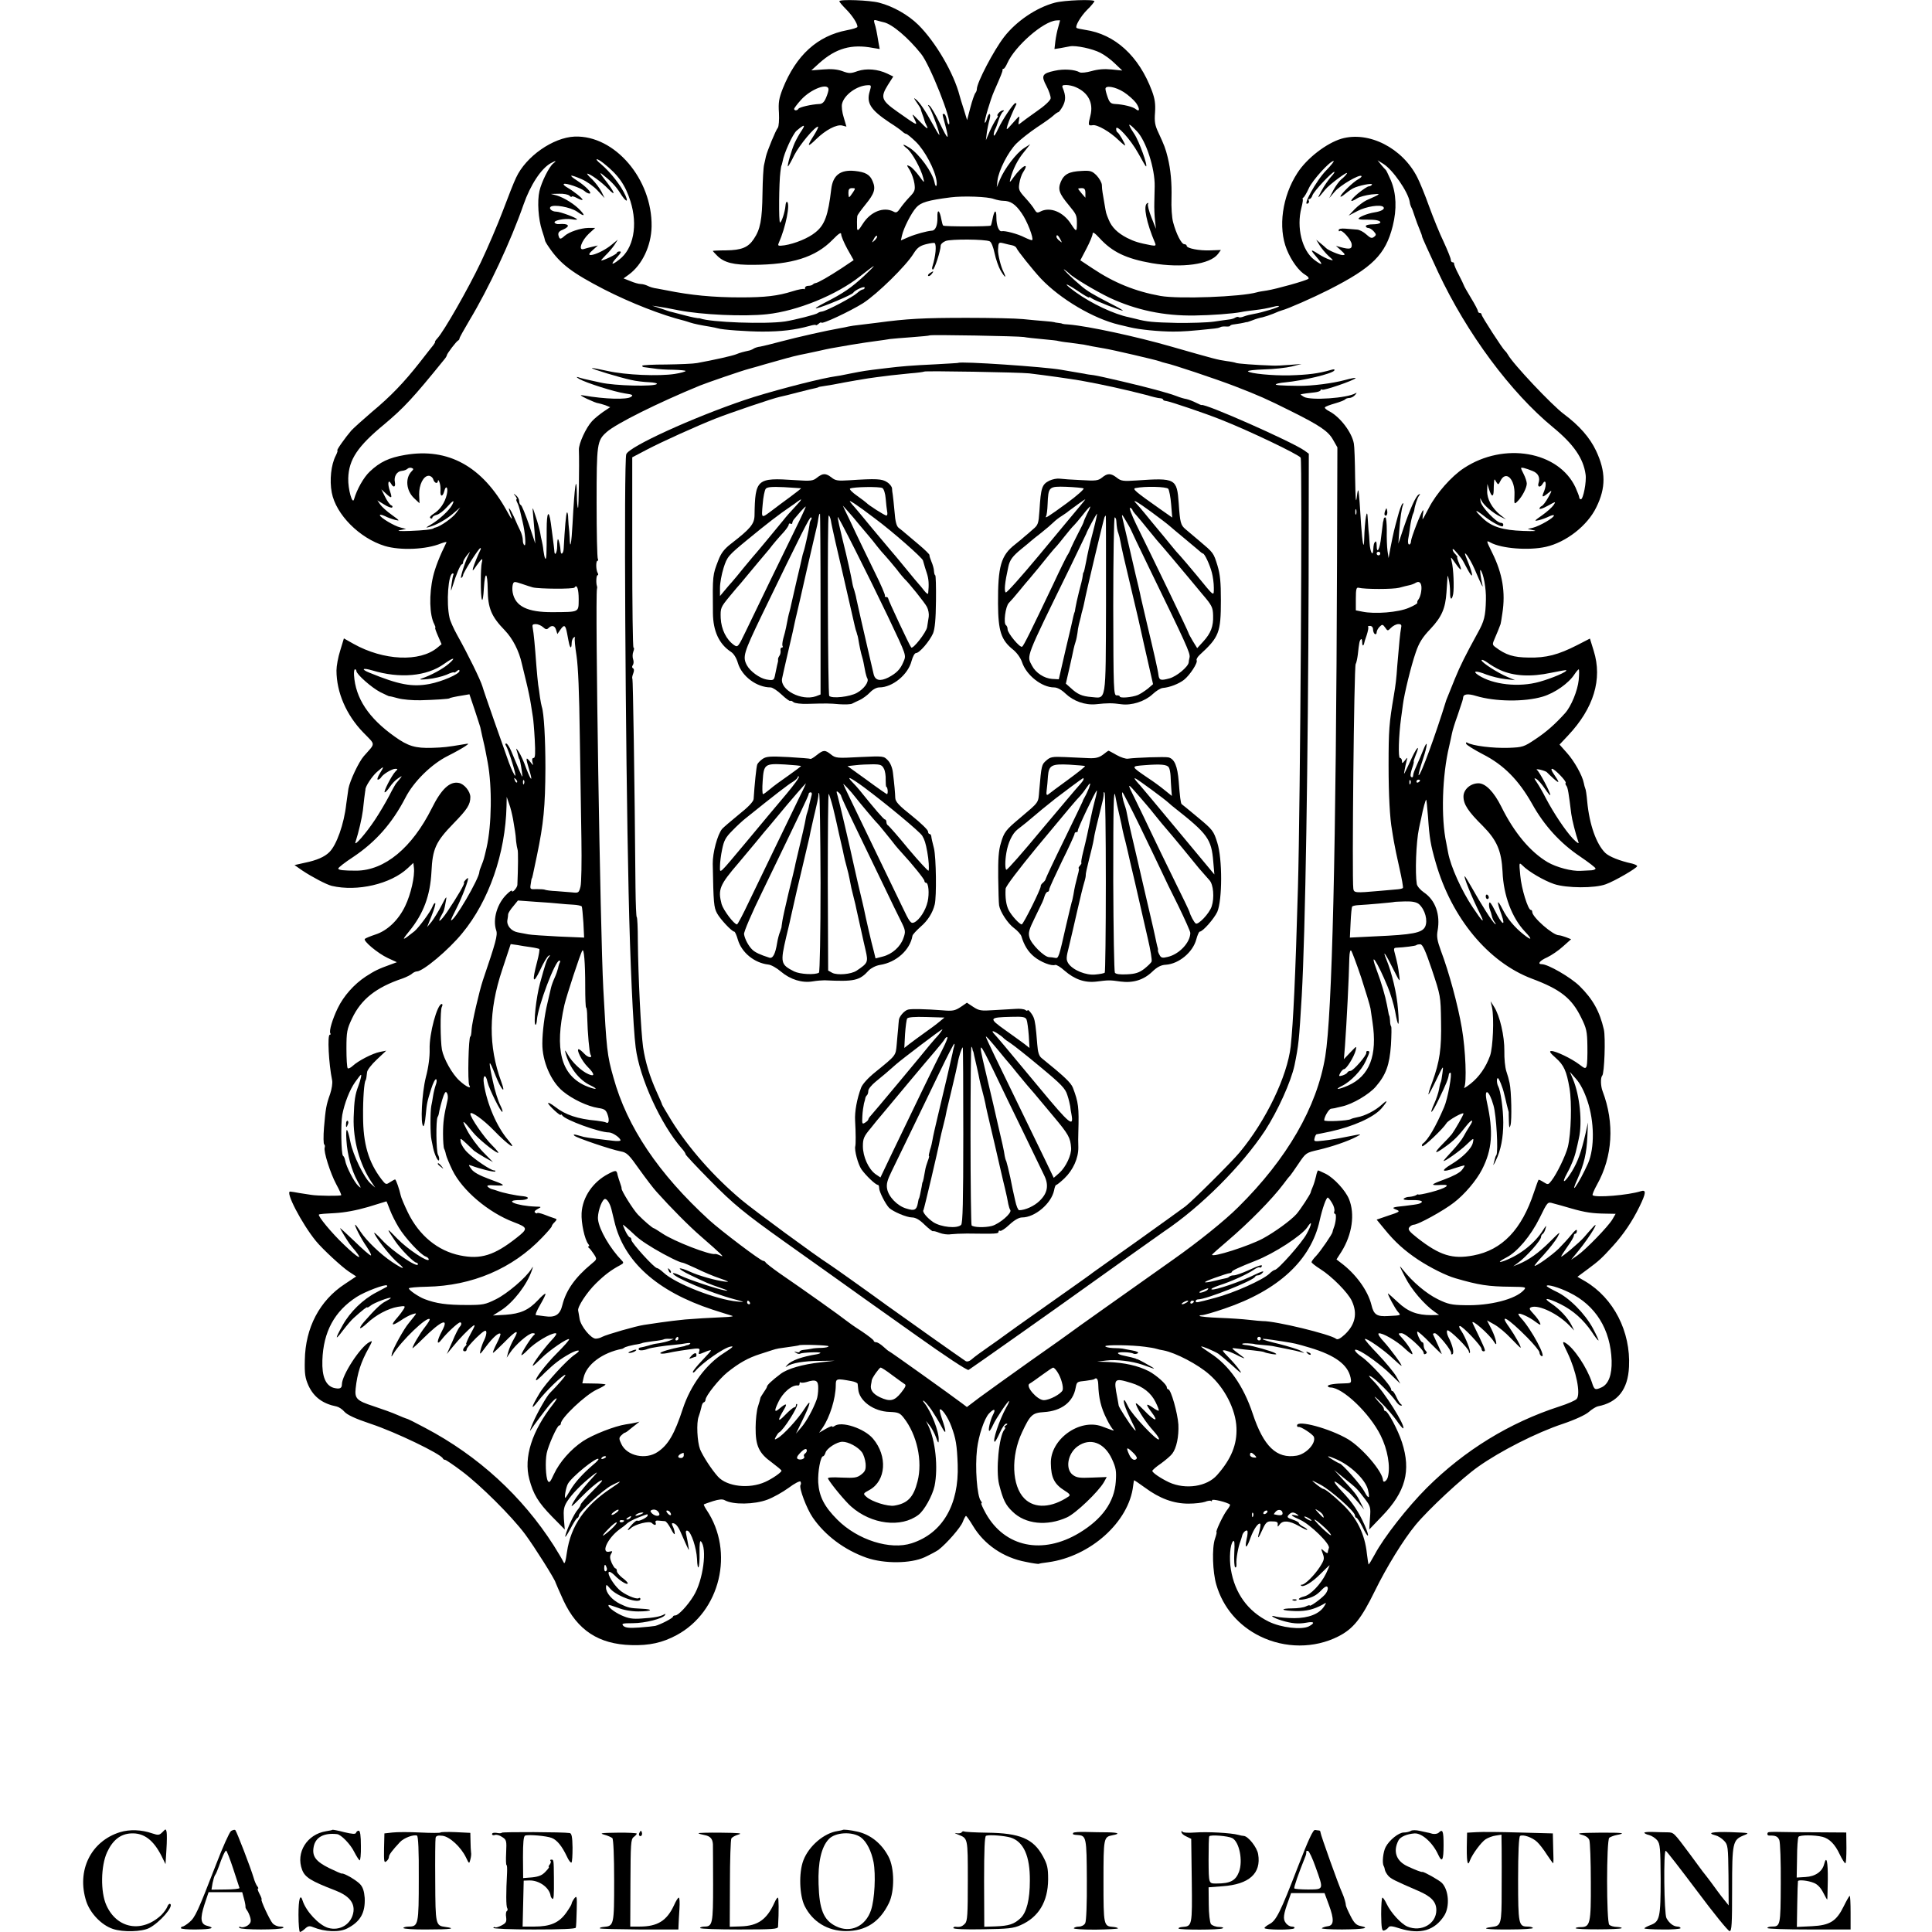 <?xml version="1.0" standalone="no"?>
<!DOCTYPE svg PUBLIC "-//W3C//DTD SVG 20010904//EN"
 "http://www.w3.org/TR/2001/REC-SVG-20010904/DTD/svg10.dtd">
<svg version="1.0" xmlns="http://www.w3.org/2000/svg"
 width="1068pt" height="1068pt" viewBox="0 0 1068 1068"
 preserveAspectRatio="xMidYMid meet">
<g transform="translate(0,1068) scale(0.1,-0.1)"
fill="#000000" stroke="none">
<path d="M4640 10673 c0 -4 17 -24 36 -43 34 -34 64 -79 64 -98 0 -5 -26 -13
-58 -19 -163 -31 -281 -138 -355 -323 -21 -54 -25 -77 -21 -134 2 -39 -1 -75
-6 -82 -12 -14 -59 -129 -66 -159 -2 -11 -7 -31 -10 -45 -4 -14 -8 -86 -9
-160 -2 -146 -12 -198 -48 -251 -31 -47 -68 -62 -154 -63 -40 0 -73 -2 -73 -3
0 -1 11 -13 25 -27 38 -38 90 -51 200 -50 212 1 343 42 437 138 35 36 48 44
48 31 0 -10 15 -46 34 -81 l35 -62 -67 -45 c-67 -44 -131 -81 -144 -82 -3 0
-10 -3 -14 -7 -4 -5 -16 -8 -26 -8 -10 0 -18 -5 -18 -12 0 -6 -2 -9 -5 -6 -3
3 -32 -2 -63 -12 -83 -26 -151 -34 -287 -34 -153 0 -277 12 -410 39 -11 2 -35
7 -53 10 -18 2 -41 9 -52 15 -10 5 -27 10 -38 10 -11 0 -36 7 -57 16 l-38 15
29 21 c74 54 124 159 126 266 4 262 -204 505 -425 497 -120 -5 -270 -110 -324
-227 -12 -24 -44 -106 -73 -183 -29 -77 -84 -205 -122 -285 -70 -147 -205
-383 -240 -420 -10 -11 -16 -20 -13 -20 2 0 -2 -8 -9 -17 -8 -10 -43 -54 -77
-98 -86 -109 -157 -184 -264 -273 -49 -42 -100 -88 -113 -102 -32 -37 -84
-110 -77 -110 3 0 -1 -13 -9 -29 -26 -50 -35 -136 -22 -204 23 -121 153 -252
293 -295 86 -26 230 -20 311 14 19 7 32 10 30 6 -39 -79 -62 -139 -74 -189
-23 -99 -20 -214 7 -264 5 -11 8 -19 5 -19 -3 0 4 -20 15 -45 l20 -46 -23 -19
c-97 -81 -298 -72 -464 21 l-53 30 -20 -66 c-12 -37 -21 -87 -21 -111 0 -121
54 -246 148 -343 70 -72 69 -56 3 -131 -28 -32 -77 -136 -85 -180 -3 -19 -8
-57 -12 -85 -12 -110 -54 -228 -94 -266 -26 -26 -70 -45 -134 -58 l-58 -13 43
-30 c54 -36 134 -78 163 -85 141 -33 326 10 420 98 l31 29 3 -26 c6 -47 -17
-148 -48 -212 -37 -78 -99 -137 -165 -158 -27 -9 -54 -20 -58 -24 -12 -10 71
-80 127 -106 l50 -23 -30 -11 c-75 -27 -92 -36 -142 -68 -65 -43 -122 -107
-155 -175 -29 -60 -49 -126 -41 -139 3 -4 2 -8 -3 -8 -14 0 -6 -160 13 -252 3
-15 -2 -48 -11 -75 -22 -62 -25 -81 -34 -186 -4 -49 -3 -91 1 -93 4 -3 5 -10
3 -17 -8 -20 31 -143 64 -204 17 -31 29 -58 27 -60 -5 -5 -132 -4 -166 2 -14
2 -43 7 -65 10 -22 4 -44 8 -50 8 -32 5 64 -179 142 -274 37 -45 142 -142 181
-168 l41 -27 -63 -42 c-139 -91 -218 -241 -221 -420 -2 -77 2 -100 20 -141 30
-65 80 -101 156 -116 13 -3 32 -16 43 -29 15 -17 59 -38 146 -67 136 -45 387
-166 398 -191 2 -5 8 -8 13 -8 4 0 46 -28 91 -62 103 -77 275 -248 350 -348
52 -70 166 -251 169 -268 1 -4 21 -49 44 -100 77 -164 194 -241 375 -246 99
-3 172 13 250 55 242 130 321 461 166 692 -10 15 -17 29 -15 31 2 1 25 10 51
18 32 10 52 12 64 5 46 -26 164 -24 236 3 32 12 84 41 117 65 33 25 63 40 66
35 3 -6 4 -14 0 -19 -9 -16 34 -131 68 -180 68 -99 175 -179 297 -222 98 -34
244 -33 322 3 32 15 65 33 75 40 46 35 124 125 135 155 7 18 15 33 18 33 3 0
20 -24 38 -54 62 -104 169 -177 293 -200 37 -8 69 -12 71 -11 2 2 25 6 52 9
234 32 447 223 470 423 2 15 4 29 5 30 0 2 28 -17 61 -41 81 -60 158 -88 240
-88 36 0 77 5 91 10 15 6 30 8 33 5 3 -4 6 -2 6 4 0 9 84 -11 99 -24 3 -2 -5
-17 -18 -33 -22 -30 -64 -120 -56 -120 2 0 -2 -17 -9 -37 -17 -51 -13 -184 8
-254 37 -126 123 -226 241 -284 138 -68 301 -68 433 -1 83 42 127 98 202 251
64 131 158 284 225 365 70 85 259 261 346 322 121 86 323 189 468 237 68 23
126 50 144 66 17 15 40 29 50 31 109 21 166 92 172 218 10 195 -85 380 -242
473 l-43 25 58 43 c62 46 76 59 137 126 60 66 108 137 148 219 37 76 38 95 7
85 -69 -22 -251 -37 -266 -22 -3 3 8 29 24 58 87 155 98 341 31 517 -11 28
-12 76 -2 86 12 12 19 211 9 255 -23 100 -61 168 -134 240 -50 49 -175 121
-209 121 -27 0 -11 20 30 38 23 11 62 37 87 60 l45 40 -28 11 c-16 6 -34 11
-40 11 -33 0 -147 100 -147 129 0 6 -3 11 -8 11 -15 0 -52 118 -58 190 -7 73
-7 74 12 56 33 -34 119 -84 175 -103 69 -23 225 -24 286 -1 50 18 173 90 173
100 0 4 -12 10 -27 14 -70 15 -129 39 -150 60 -49 49 -87 156 -99 283 -3 36
-8 69 -11 73 -2 5 -6 18 -8 30 -8 42 -54 123 -94 167 l-40 45 47 50 c142 151
191 311 142 468 l-21 68 -70 -36 c-106 -54 -171 -71 -269 -69 -84 1 -126 14
-184 58 -17 13 -17 16 -3 48 13 29 25 60 32 79 1 3 6 30 10 60 18 115 1 219
-56 334 -34 69 -34 70 -10 57 62 -34 213 -45 306 -24 112 25 230 117 279 218
54 109 53 198 -1 313 -34 72 -92 139 -178 203 -66 49 -282 278 -309 328 -5 9
-12 18 -16 21 -12 9 -130 191 -130 201 0 5 -4 9 -10 9 -5 0 -10 4 -10 10 0 5
-17 38 -38 72 -21 35 -39 66 -40 71 -1 4 -14 31 -29 60 -15 28 -26 55 -25 60
1 4 -3 7 -8 7 -6 0 -10 6 -10 14 0 8 -18 52 -39 98 -22 45 -58 134 -81 197
-22 62 -52 135 -65 160 -82 163 -269 258 -420 214 -83 -25 -191 -108 -243
-189 -84 -129 -108 -301 -59 -423 26 -64 68 -121 105 -142 12 -7 19 -16 15
-20 -10 -10 -179 -57 -230 -65 -21 -3 -46 -7 -55 -10 -87 -25 -431 -38 -533
-20 -139 25 -257 73 -375 152 l-68 45 34 65 c19 36 34 73 34 82 0 12 12 4 38
-24 70 -77 147 -114 290 -139 165 -28 321 -7 365 51 l16 22 -57 -2 c-61 -3
-132 11 -132 25 0 5 -6 9 -13 9 -16 0 -45 57 -62 121 -7 25 -11 85 -9 135 2
80 -4 155 -21 224 -12 49 -19 67 -51 136 -20 42 -23 62 -19 113 3 47 -1 75
-17 118 -72 193 -204 314 -370 338 -24 4 -45 8 -47 11 -9 9 23 64 59 100 22
21 39 43 40 47 0 12 -167 6 -219 -8 -102 -27 -213 -102 -281 -190 -57 -74
-150 -252 -150 -287 0 -8 -4 -18 -9 -23 -4 -6 -17 -41 -27 -80 l-18 -69 -18
59 c-11 33 -21 67 -23 75 -32 125 -133 298 -229 393 -56 55 -139 102 -216 122
-53 14 -220 20 -220 8z m245 -116 c47 -10 136 -86 207 -175 49 -61 172 -371
154 -389 -3 -3 -9 8 -12 25 -4 18 -10 32 -15 32 -11 0 -12 6 6 -60 24 -90 17
-89 -29 7 -24 50 -50 94 -58 99 -10 6 -11 5 -2 -7 14 -18 68 -167 55 -154 -5
6 -20 31 -34 57 -41 75 -73 122 -93 138 -15 12 -14 9 4 -17 12 -17 22 -33 22
-36 0 -3 4 -16 9 -29 5 -13 10 -27 11 -33 1 -5 6 -18 11 -27 15 -29 3 -21 -41
25 -41 42 -41 42 -25 9 19 -40 20 -40 -95 41 -88 62 -94 79 -52 147 l30 47
-33 16 c-53 25 -115 30 -164 14 -38 -14 -48 -14 -85 0 -28 10 -62 13 -106 9
l-65 -5 45 41 c91 81 177 106 296 83 l37 -6 -7 38 c-9 55 -14 82 -22 105 -5
18 -3 20 17 14 13 -4 29 -8 34 -9z m975 10 c0 -1 -5 -18 -10 -37 -6 -19 -13
-54 -16 -78 l-5 -43 33 5 c18 3 42 8 53 10 32 6 124 -13 168 -36 22 -11 58
-37 80 -59 l41 -39 -59 6 c-41 4 -76 1 -111 -9 -28 -8 -57 -11 -65 -7 -28 16
-89 20 -138 9 -71 -15 -77 -27 -46 -85 14 -27 24 -57 23 -68 -2 -12 -34 -42
-78 -72 -41 -29 -81 -58 -89 -65 -12 -11 -13 -8 -8 17 5 28 4 27 -34 -16 -36
-41 -38 -42 -30 -14 7 24 32 84 49 117 2 4 0 7 -5 7 -10 0 -72 -92 -95 -142
-17 -38 -28 -49 -24 -25 1 6 4 17 7 22 4 6 12 28 19 50 7 22 18 43 24 47 8 6
8 8 0 8 -6 0 -17 -7 -24 -15 -7 -8 -9 -15 -5 -15 4 0 1 -7 -6 -16 -8 -10 -24
-40 -37 -68 l-22 -51 5 41 c3 22 10 55 15 72 5 18 5 32 0 32 -4 0 -11 -12 -14
-26 -4 -15 -9 -24 -12 -22 -5 6 31 128 51 173 38 86 48 111 47 118 -1 4 1 7 6
7 4 0 13 14 21 32 42 93 198 230 270 235 11 1 21 1 21 0z m-1280 -382 c0 -7
-6 -28 -14 -46 -10 -24 -21 -34 -38 -34 -42 -2 -108 -17 -114 -26 -6 -11 -24
-12 -24 -1 0 4 17 27 38 50 54 60 152 97 152 57z m228 -9 c-20 -65 4 -103 109
-173 32 -20 64 -43 71 -50 7 -7 17 -13 21 -13 5 0 29 -20 54 -44 49 -48 105
-153 114 -214 5 -33 -5 -43 -11 -10 -12 57 -84 156 -138 191 -38 24 -46 21
-14 -4 28 -22 78 -113 90 -164 7 -28 6 -28 -23 12 -17 23 -39 47 -50 53 -21
10 -21 10 -1 -22 10 -18 22 -51 25 -73 5 -36 2 -44 -28 -75 -18 -19 -41 -47
-51 -62 -15 -22 -22 -26 -36 -18 -55 29 -128 0 -171 -68 -21 -34 -29 -41 -31
-26 -1 21 -1 53 1 69 0 6 21 34 45 64 50 61 58 87 40 129 -15 37 -40 51 -99
57 -80 8 -121 -24 -130 -101 -17 -145 -36 -198 -88 -239 -39 -32 -113 -62
-170 -71 -36 -5 -39 -3 -32 13 39 88 64 216 46 227 -4 3 -8 -7 -9 -22 -3 -35
-22 -92 -30 -92 -8 0 -6 223 2 280 2 19 5 35 6 35 1 0 3 10 6 22 8 47 56 151
77 170 42 36 52 37 29 2 -13 -18 -30 -50 -39 -69 -17 -38 -44 -130 -37 -130 2
0 18 28 35 63 28 55 112 156 131 157 4 0 -6 -21 -22 -47 -41 -64 -38 -71 11
-23 52 51 114 84 145 76 l23 -6 -15 51 c-9 28 -13 62 -9 76 12 49 82 100 142
102 20 1 20 -2 11 -33z m1139 22 c69 -30 98 -87 81 -156 -14 -55 -13 -58 13
-54 25 4 96 -37 143 -83 20 -19 36 -32 36 -29 0 10 -35 69 -42 72 -5 2 -8 11
-8 20 0 29 80 -59 122 -135 22 -40 41 -73 43 -73 12 0 -38 140 -65 180 -41 62
-36 67 14 15 51 -52 101 -207 99 -305 0 -19 -1 -60 -2 -90 -1 -30 1 -75 4
-100 l5 -45 -25 63 c-14 35 -22 68 -19 74 4 7 2 8 -5 4 -22 -14 -4 -106 44
-219 6 -15 3 -17 -21 -13 -68 13 -92 20 -134 41 -52 27 -84 58 -101 100 -16
39 -14 33 -23 85 -4 25 -9 54 -11 65 -2 11 -4 30 -4 43 -1 13 -14 36 -29 52
-25 25 -35 28 -83 25 -69 -3 -97 -18 -115 -60 -17 -42 -10 -64 45 -130 41 -50
44 -55 44 -100 0 -48 -3 -49 -32 -4 -43 68 -117 98 -171 69 -15 -8 -21 -6 -31
11 -6 12 -29 41 -51 65 -35 38 -39 47 -33 81 3 20 12 48 20 60 40 61 -6 37
-52 -27 -21 -30 -24 -31 -18 -10 13 52 40 107 75 149 l35 44 -36 -23 c-42 -28
-105 -111 -131 -172 l-18 -43 4 37 c6 55 59 159 105 205 22 22 73 62 113 89
40 26 82 56 92 66 11 10 23 18 26 18 4 0 15 15 25 33 17 32 17 59 0 100 -6 14
-2 17 18 17 15 0 39 -5 54 -12z m265 -27 c25 -16 55 -43 68 -60 22 -32 21 -53
-2 -34 -15 13 -71 26 -112 28 -24 1 -32 7 -42 35 -7 19 -13 41 -13 48 -2 22
54 13 101 -17z m-2876 -393 c82 -65 120 -119 149 -210 42 -133 17 -263 -62
-323 -44 -35 -50 -28 -12 13 21 23 26 32 15 32 -9 0 -16 -3 -16 -8 0 -7 -72
-42 -86 -42 -3 0 7 12 23 28 16 15 38 41 49 57 l19 30 -34 -28 c-63 -52 -164
-81 -106 -31 l30 27 -30 -7 c-16 -4 -38 -9 -49 -13 -31 -9 -12 46 29 85 l35
32 -38 0 c-44 -1 -106 -22 -131 -44 -23 -21 -28 -20 -34 3 -3 14 3 23 24 31
46 20 34 36 -23 31 -9 -1 -19 3 -22 8 -8 12 54 25 94 19 17 -3 30 -3 30 -1 0
8 -93 43 -115 43 -23 0 -42 16 -32 26 16 16 111 -1 147 -26 39 -28 48 -25 19
6 -32 35 -89 70 -130 83 l-34 9 46 1 c25 1 50 -4 57 -11 7 -7 12 -9 12 -5 0 4
14 1 30 -8 17 -9 30 -13 30 -9 0 8 -46 45 -82 66 -16 9 -26 18 -21 21 11 7 94
-22 114 -39 8 -8 21 -14 27 -14 19 0 -19 40 -67 71 -53 34 -42 37 25 8 26 -11
66 -39 87 -62 l39 -42 -17 35 c-10 19 -33 50 -51 68 -19 17 -31 32 -28 32 16
0 79 -46 116 -84 48 -50 35 -16 -21 54 -20 25 -27 38 -16 30 49 -38 78 -67
103 -107 30 -48 48 -57 30 -15 -25 56 -82 129 -136 175 -40 32 -27 37 14 5z
m-277 -1 c-23 -17 -66 -104 -77 -153 -13 -57 -6 -156 14 -217 10 -29 17 -54
17 -57 0 -3 9 -19 21 -36 63 -93 128 -142 306 -234 147 -75 318 -142 443 -173
6 -2 21 -6 32 -10 21 -7 60 -15 110 -23 17 -3 36 -7 43 -9 23 -8 166 -18 247
-18 105 0 179 9 259 31 20 6 36 8 36 5 0 -3 7 0 15 7 8 7 15 10 15 7 0 -13
159 62 231 107 79 51 238 207 279 274 20 32 34 43 69 52 24 6 46 9 48 6 11
-11 5 -72 -12 -127 -4 -10 -3 -19 2 -19 9 0 43 105 43 132 0 8 12 20 28 26 29
11 217 10 243 -2 9 -4 20 -32 27 -66 7 -33 22 -76 33 -95 25 -42 35 -47 16 -7
-14 26 -31 95 -30 120 2 43 3 44 31 37 15 -4 36 -9 47 -11 11 -2 22 -9 24 -15
4 -13 92 -123 135 -169 108 -114 292 -222 432 -255 10 -2 37 -9 59 -14 52 -13
164 -24 240 -24 51 0 90 2 230 17 11 1 25 4 30 7 6 4 20 5 33 4 12 -1 22 1 22
4 0 3 10 7 23 8 18 2 51 8 65 12 1 1 3 1 5 0 1 0 16 5 32 11 17 7 41 14 54 16
13 3 40 12 60 20 20 9 41 17 46 18 35 9 173 70 260 114 242 123 314 194 354
353 23 92 20 179 -10 251 -13 29 -25 55 -28 58 -4 3 -15 16 -26 29 l-20 25 32
-20 c52 -32 137 -154 146 -211 1 -10 5 -22 8 -28 4 -5 12 -28 19 -50 7 -22 20
-56 28 -75 8 -19 14 -36 13 -37 -1 -3 37 -86 89 -198 159 -339 401 -665 636
-858 113 -93 167 -171 179 -260 6 -39 -13 -137 -26 -137 -5 0 -9 5 -9 10 0 6
-10 31 -21 56 -94 200 -396 252 -617 106 -69 -45 -153 -141 -193 -219 -18 -35
-33 -63 -35 -63 -1 0 0 12 2 27 3 15 3 25 0 22 -11 -11 -66 -153 -66 -170 0
-11 -5 -19 -10 -19 -6 0 -8 12 -6 28 3 15 8 47 11 71 3 23 10 53 14 65 5 11 9
23 9 26 2 21 17 68 26 79 8 11 8 13 -2 7 -16 -10 -46 -76 -83 -184 l-29 -87 5
70 c6 75 12 121 21 145 3 9 2 11 -4 5 -5 -5 -17 -38 -26 -73 -19 -70 -22 -81
-39 -167 l-11 -60 -6 40 c-3 22 -5 73 -4 113 0 39 -3 72 -8 72 -4 0 -9 -4 -9
-10 -1 -5 -2 -13 -4 -17 -1 -5 -5 -41 -10 -80 -7 -70 -25 -102 -25 -46 0 14
-3 23 -7 19 -8 -8 -10 -14 -12 -47 -2 -38 -17 -10 -20 38 -1 26 -4 59 -6 73
-1 14 -3 40 -4 59 -3 80 -17 -1 -20 -113 -2 -61 -10 -16 -17 84 -13 208 -15
222 -24 150 -5 -38 -7 -5 -9 110 -1 91 -4 175 -7 188 -11 62 -76 147 -135 178
-16 8 -28 18 -25 22 3 5 28 14 56 22 28 8 53 18 56 22 3 4 13 8 23 8 10 0 25
8 32 17 10 11 10 14 2 9 -46 -27 -246 -41 -285 -20 -12 7 -21 14 -18 14 11 3
47 8 78 11 17 2 32 7 32 12 0 4 4 6 9 3 9 -6 170 49 184 63 5 5 -22 0 -59 -10
-66 -18 -183 -33 -254 -32 -103 1 -133 4 -127 9 3 3 25 8 49 10 103 10 263 48
274 66 4 6 -2 8 -15 4 -73 -21 -129 -28 -233 -31 -95 -2 -217 10 -229 22 -4 5
36 9 89 11 53 1 122 9 152 16 l55 14 -65 -5 c-36 -3 -78 -5 -95 -4 -94 3 -197
11 -203 15 -4 2 -27 7 -52 10 -49 7 -64 11 -305 80 -194 56 -460 113 -565 122
-19 1 -36 3 -37 4 -2 2 -12 4 -23 5 -11 1 -21 3 -22 4 -2 1 -25 4 -53 6 -27 2
-81 7 -120 11 -38 4 -178 7 -310 7 -242 0 -332 -5 -495 -27 -19 -2 -60 -7 -90
-11 -30 -3 -62 -8 -70 -10 -8 -2 -31 -7 -50 -10 -74 -13 -229 -48 -320 -72
-52 -14 -105 -27 -117 -29 -12 -1 -28 -6 -35 -10 -7 -5 -17 -9 -23 -11 -36 -8
-53 -12 -77 -22 -24 -9 -117 -30 -215 -48 -21 -4 -98 -7 -170 -8 -73 0 -133
-3 -133 -7 0 -5 6 -8 13 -8 6 -1 30 -4 52 -7 22 -4 70 -7 107 -7 38 -1 68 -4
68 -7 0 -3 -27 -11 -59 -16 -89 -14 -274 -6 -371 16 -47 10 -86 18 -88 16 -4
-4 154 -52 215 -65 28 -7 74 -12 102 -13 27 -1 46 -6 42 -10 -15 -15 -232 -10
-311 8 -93 20 -100 22 -125 30 -11 3 -8 -1 7 -10 39 -22 193 -71 253 -80 42
-6 47 -9 33 -19 -22 -16 -142 -13 -263 8 -23 4 -19 0 20 -19 28 -13 55 -24 62
-24 6 -1 24 -6 39 -11 l27 -11 -39 -26 c-21 -15 -50 -38 -62 -52 -33 -36 -73
-123 -72 -157 3 -85 -1 -326 -5 -322 -3 3 -6 35 -6 72 -2 125 -13 51 -24 -158
-6 -113 -14 -152 -16 -78 -1 23 -3 47 -4 52 -1 6 -3 29 -4 52 0 23 -4 39 -7
35 -5 -5 -12 -87 -18 -199 -1 -27 -15 -40 -17 -15 -1 23 -9 61 -14 66 -3 2 -5
-14 -5 -37 0 -40 -15 -62 -16 -24 -1 9 -4 40 -8 67 -4 28 -9 65 -11 83 -11 79
-23 62 -23 -34 0 -143 -1 -168 -8 -162 -3 3 -7 23 -10 44 -2 22 -7 46 -9 54
-2 8 -7 29 -9 45 -3 17 -14 58 -25 90 -17 54 -19 56 -15 20 2 -22 6 -69 9
-105 l4 -65 -35 105 c-20 58 -40 107 -45 108 -5 2 -9 12 -9 22 0 9 -8 24 -17
31 -16 13 -17 12 -4 -3 7 -10 10 -18 7 -18 -4 0 -2 -8 3 -18 6 -11 12 -30 15
-43 3 -13 10 -42 15 -64 14 -58 20 -136 10 -129 -5 3 -9 15 -9 28 0 13 -6 36
-14 52 -8 16 -24 50 -35 77 -23 49 -37 65 -21 21 17 -45 10 -41 -18 11 -136
247 -325 351 -563 310 -89 -15 -139 -39 -195 -92 -34 -32 -71 -98 -87 -153 -9
-33 -34 57 -32 116 3 104 52 177 200 299 107 90 157 143 331 358 8 9 14 20 14
23 0 8 53 78 63 82 4 2 7 7 7 11 0 5 25 49 55 100 106 176 228 436 299 640 38
109 98 200 151 229 27 15 34 14 14 -1z m4272 -39 c-56 -57 -137 -206 -100
-182 5 3 7 10 4 15 -4 5 -2 9 4 9 5 0 13 9 16 20 7 22 108 130 121 130 4 0 -4
-12 -18 -27 -14 -16 -38 -50 -53 -78 -26 -48 -23 -47 20 6 24 30 134 111 120
89 -5 -8 -18 -22 -30 -31 -11 -9 -31 -36 -44 -60 l-23 -44 30 35 c29 35 137
98 148 87 3 -3 -5 -11 -18 -18 -27 -14 -98 -83 -98 -95 0 -4 10 1 23 12 12 10
32 25 45 32 29 16 114 33 106 21 -3 -5 -11 -9 -17 -9 -7 0 -34 -18 -61 -40
-46 -39 -49 -55 -3 -26 12 8 47 17 77 21 58 6 58 5 -26 -32 -17 -8 -46 -30
-65 -49 l-34 -36 50 26 c48 25 127 37 142 22 11 -11 -10 -24 -49 -30 -39 -6
-88 -26 -88 -35 0 -4 19 -6 43 -5 23 0 50 -1 60 -4 32 -8 18 -22 -23 -22 -22
0 -40 -4 -40 -10 0 -5 6 -10 13 -10 8 0 21 -8 31 -19 14 -16 15 -20 2 -30 -12
-10 -20 -8 -43 13 -15 14 -39 27 -53 27 -14 1 -42 3 -62 5 -24 2 -38 -1 -38
-8 0 -6 3 -9 6 -5 11 11 63 -47 66 -73 3 -27 -11 -30 -62 -16 l-25 7 28 -25
c24 -22 25 -26 9 -26 -18 0 -81 27 -92 39 -3 3 -16 15 -30 26 l-24 20 18 -30
c10 -16 32 -43 49 -59 30 -27 31 -28 7 -21 -14 4 -42 18 -62 31 -46 30 -47 25
-7 -21 36 -41 29 -45 -16 -11 -68 52 -99 179 -71 287 7 27 10 49 7 49 -3 0 -1
4 4 8 6 4 19 27 30 51 19 43 116 151 137 151 5 0 -13 -23 -41 -52z m-2617
-123 c-9 -14 -18 -25 -20 -25 -2 0 -4 11 -4 25 0 18 5 25 20 25 20 0 20 -1 4
-25z m1286 -2 l0 -26 -20 23 c-11 13 -20 25 -20 27 0 1 9 3 20 3 15 0 20 -7
20 -27z m-506 -33 c15 -5 38 -10 51 -10 41 0 69 -19 103 -69 31 -44 67 -139
58 -148 -2 -3 -22 5 -43 15 -36 19 -109 38 -125 34 -16 -4 -30 31 -30 75 0 50
-12 43 -22 -11 -3 -16 -7 -30 -9 -33 -6 -6 -258 -6 -263 0 -3 2 -7 17 -10 33
-10 55 -24 62 -22 11 1 -43 -11 -71 -30 -72 -28 -2 -90 -19 -128 -35 l-44 -19
6 27 c9 41 51 124 79 155 25 28 64 40 190 56 70 9 206 4 239 -9z m-658 -228
c-18 -16 -18 -16 -6 6 6 13 14 21 18 18 3 -4 -2 -14 -12 -24z m1025 6 c11 -21
11 -22 -4 -9 -10 7 -17 17 -17 22 0 15 9 10 21 -13z m-1086 -205 c-70 -64
-111 -93 -215 -146 -41 -21 -61 -35 -45 -31 40 9 194 74 201 85 9 15 64 40 64
29 0 -5 -5 -10 -10 -10 -6 0 -20 -9 -32 -20 -25 -23 -165 -97 -193 -102 -11
-1 -22 -6 -25 -9 -7 -7 -124 -37 -180 -46 -107 -16 -413 -5 -470 17 -3 1 -8 2
-12 1 -4 0 -36 6 -70 15 -35 9 -67 17 -73 19 -5 1 -17 4 -25 7 -8 3 -31 11
-50 17 l-35 11 35 -5 c33 -5 55 -9 110 -20 127 -25 362 -36 490 -22 168 18
384 106 515 210 39 31 72 56 75 56 3 0 -22 -25 -55 -56z m1135 16 c18 -21 147
-98 224 -135 146 -68 300 -101 471 -98 89 1 210 10 256 19 13 3 45 7 70 10 50
6 70 10 112 20 15 4 27 5 27 2 0 -6 -95 -35 -137 -42 -18 -3 -43 -9 -56 -14
-14 -6 -27 -7 -30 -4 -3 3 -12 1 -19 -3 -7 -5 -22 -9 -33 -10 -11 -1 -49 -7
-85 -12 -36 -5 -128 -8 -205 -7 -132 3 -164 6 -225 22 -14 3 -31 7 -38 9 -84
17 -209 76 -296 139 -73 53 -63 57 13 6 34 -23 61 -39 61 -35 0 3 6 2 13 -4
14 -12 169 -73 174 -69 1 2 -30 20 -70 40 -97 50 -127 68 -161 97 -47 39 -113
104 -91 89 11 -8 22 -17 25 -20z m-250 -352 c14 -3 61 -8 105 -12 44 -4 82 -8
85 -10 3 -1 30 -6 61 -9 31 -4 67 -9 80 -11 26 -6 60 -12 112 -21 45 -7 289
-64 307 -71 8 -3 23 -8 33 -10 37 -7 276 -87 383 -128 132 -51 177 -71 309
-137 161 -80 208 -112 234 -159 l24 -42 -2 -631 c-5 -1591 -27 -2504 -65
-2736 -46 -280 -211 -566 -481 -833 -74 -74 -221 -192 -357 -288 -271 -192
-564 -399 -573 -407 -5 -4 -104 -75 -220 -156 -115 -82 -241 -172 -280 -201
l-70 -53 -25 19 c-58 44 -401 289 -405 289 -2 0 -16 11 -31 25 -15 14 -33 25
-40 25 -8 0 -14 4 -14 8 0 5 -30 28 -67 53 -38 24 -77 52 -88 61 -20 17 -229
166 -365 259 -41 29 -76 56 -78 61 -2 4 -8 8 -13 8 -14 0 -233 166 -298 225
-281 257 -455 516 -530 789 -35 123 -38 153 -56 491 -17 318 -46 2155 -35
2210 2 6 1 12 0 15 -6 16 -4 60 3 60 4 0 5 5 2 11 -11 16 -12 69 -2 69 4 0 5
5 2 10 -4 6 -7 146 -7 311 0 327 2 343 56 391 52 46 282 161 516 257 40 16
231 82 270 92 19 5 42 12 50 14 8 3 56 16 105 30 85 24 104 29 165 41 14 3 45
10 70 15 53 12 57 13 175 33 50 8 113 18 140 21 28 4 61 8 75 11 14 2 68 6
120 10 52 4 97 8 99 10 5 5 493 -4 521 -9z m-3385 -743 c-36 -37 -30 -106 14
-148 l30 -28 -2 48 c-1 55 24 104 53 104 10 0 22 -9 25 -20 7 -22 25 -27 26
-7 0 6 4 3 8 -8 5 -11 7 -32 6 -47 -3 -35 12 -37 21 -3 9 37 23 20 14 -18 -10
-45 -38 -86 -73 -107 -17 -11 -24 -20 -18 -24 6 -4 11 -3 11 2 0 6 11 13 24
16 13 3 38 22 55 41 35 40 47 45 30 13 -16 -30 -75 -84 -119 -109 -26 -15 -29
-18 -10 -13 41 11 97 42 137 77 l37 32 -23 -31 c-19 -27 -88 -75 -113 -80 -5
-1 -9 -2 -10 -4 -9 -7 -55 -12 -133 -15 -52 -2 -75 0 -55 4 l35 7 -31 8 c-35
8 -114 56 -114 68 0 5 12 2 28 -5 15 -8 41 -17 57 -21 27 -7 25 -4 -18 27 -27
19 -56 45 -65 58 l-16 23 38 -23 c20 -13 40 -20 44 -16 4 4 1 10 -6 12 -7 3
-22 24 -33 46 l-21 42 24 -22 c34 -32 38 -29 23 14 -14 40 -9 67 7 39 13 -24
26 -19 21 8 -7 32 11 61 38 63 12 1 26 6 32 12 5 5 16 7 23 4 11 -4 11 -7 -1
-19z m6198 2 c30 -12 42 -36 32 -66 -8 -24 10 -27 23 -4 17 30 23 -4 8 -41
-16 -37 -11 -38 28 -6 16 14 16 9 -5 -28 -13 -24 -30 -46 -36 -48 -7 -3 -13
-10 -13 -15 0 -5 21 2 46 16 45 25 46 25 32 4 -8 -12 -37 -38 -64 -57 -43 -30
-45 -33 -19 -27 17 4 42 13 58 21 15 7 27 10 27 5 0 -12 -77 -57 -115 -67
l-30 -7 35 -8 c20 -4 -5 -5 -60 -3 -113 4 -174 23 -223 70 -50 47 -47 54 6 13
36 -29 87 -58 102 -58 3 0 5 5 5 10 0 6 -6 10 -14 10 -23 0 -105 86 -111 116
-4 24 -4 25 4 8 11 -25 62 -69 105 -90 l31 -15 -32 25 c-46 38 -73 87 -72 132
l1 39 10 -32 c13 -40 24 -43 25 -5 0 15 1 36 2 47 2 19 2 19 12 1 11 -17 12
-17 23 5 30 62 82 11 78 -77 -2 -53 -2 -54 18 -34 25 25 50 74 50 97 0 10 -8
35 -18 54 -18 36 -18 36 2 32 12 -3 33 -10 49 -17z m-976 -238 c-3 -7 -5 -2
-5 12 0 14 2 19 5 13 2 -7 2 -19 0 -25z m-4840 -195 c-13 -26 -36 -82 -42
-103 -5 -20 -1 -17 19 13 31 43 37 46 29 15 -3 -13 -5 -54 -5 -93 -1 -123 11
-153 17 -44 6 95 20 89 21 -9 1 -104 20 -150 95 -227 43 -45 78 -112 94 -185
2 -8 12 -51 23 -95 11 -44 23 -102 27 -130 4 -27 9 -59 11 -70 2 -11 7 -66 10
-122 4 -77 3 -103 -6 -103 -8 0 -10 -8 -7 -22 6 -22 6 -22 -13 2 -24 30 -25
21 -5 -44 22 -71 12 -67 -16 6 -12 35 -31 77 -42 93 -11 17 -16 21 -12 10 4
-11 8 -27 10 -35 2 -8 4 -15 5 -15 3 0 9 -29 15 -70 5 -39 5 -39 -18 15 -13
30 -31 74 -41 98 -10 23 -22 42 -28 42 -5 0 -6 -6 -1 -12 15 -25 60 -169 51
-166 -5 2 -21 35 -35 73 -26 72 -142 402 -146 420 -11 37 -79 176 -140 285
-20 36 -39 79 -42 95 -19 83 -7 245 18 245 4 0 6 -3 3 -8 -2 -4 -7 -28 -10
-52 -5 -44 -5 -44 6 -10 19 63 43 120 51 120 4 0 7 6 7 13 0 6 10 23 21 37 20
24 20 24 9 2 -22 -44 -49 -133 -40 -127 6 4 10 11 10 16 0 13 87 149 95 149 4
0 4 -3 2 -7z m5420 -48 c5 -5 19 -31 33 -58 34 -64 37 -44 6 34 -22 53 -23 60
-6 39 10 -14 29 -47 41 -75 36 -84 49 -111 44 -90 -10 43 -16 89 -11 84 16
-16 32 -102 30 -164 -2 -91 -9 -119 -46 -185 -67 -122 -96 -180 -125 -251 -38
-94 -46 -113 -48 -119 -60 -195 -144 -424 -153 -415 -2 2 8 40 23 85 28 84 29
120 2 53 -8 -21 -23 -56 -33 -78 -18 -42 -21 -48 -23 -66 0 -5 -5 -8 -10 -4
-6 3 -4 21 4 45 8 22 12 40 10 40 -2 0 3 16 11 36 24 57 10 50 -18 -8 -53
-113 -49 -107 -43 -73 3 17 8 39 11 50 5 20 5 20 -10 1 -14 -17 -16 -18 -16
-3 0 9 -5 17 -11 17 -11 0 -7 124 6 220 3 19 7 53 10 74 8 62 45 214 71 289
18 53 36 83 82 131 62 66 82 113 88 201 2 28 4 61 5 75 1 23 2 23 8 -5 4 -16
7 -47 7 -68 -1 -42 9 -50 17 -11 6 34 2 141 -8 179 -7 30 -7 30 19 -7 33 -47
41 -48 22 -3 -8 19 -13 35 -10 35 3 0 -2 7 -10 16 -9 8 -16 20 -16 26 0 10 15
-6 47 -47z m-447 25 c0 -5 -4 -10 -10 -10 -5 0 -10 5 -10 10 0 6 5 10 10 10 6
0 10 -4 10 -10z m-4685 -187 c35 -9 226 -10 231 -1 13 21 23 -8 23 -65 -1 -73
6 -70 -144 -71 -139 -1 -207 32 -221 109 -3 15 -2 35 1 45 5 16 9 16 48 3 23
-8 51 -17 62 -20z m4911 -24 c-2 -16 -9 -36 -15 -43 -6 -7 -8 -15 -6 -18 3 -3
-18 -16 -47 -28 -57 -25 -188 -36 -258 -21 l-35 7 0 64 c0 53 3 64 15 61 35
-9 191 -9 225 0 21 6 46 12 56 14 10 2 27 8 36 14 23 13 36 -8 29 -50z m-4854
-196 c14 -13 21 -14 30 -5 18 18 35 14 42 -10 l7 -23 16 23 c22 32 29 28 38
-20 12 -64 13 -69 19 -76 3 -3 6 6 6 21 0 14 5 29 12 33 6 4 9 3 6 -2 -3 -5 1
-49 9 -99 9 -61 15 -202 18 -440 3 -192 7 -451 9 -575 2 -124 0 -241 -5 -261
-9 -35 -11 -36 -47 -32 -20 2 -60 5 -88 7 -28 1 -55 5 -60 7 -5 3 -26 4 -47 4
-37 -2 -38 -1 -33 29 2 17 5 31 6 31 2 0 4 10 28 125 37 178 46 270 47 485 0
160 -8 303 -20 338 -2 7 -7 30 -10 52 -3 22 -7 54 -10 70 -2 17 -7 64 -10 105
-8 112 -15 182 -20 208 -4 18 -1 22 17 22 12 0 30 -8 40 -17z m4688 -3 c11 11
29 20 40 20 16 0 19 -5 15 -22 -5 -25 -11 -88 -21 -208 -5 -74 -9 -106 -19
-165 -26 -153 -29 -189 -29 -385 0 -166 7 -294 19 -359 1 -9 6 -36 10 -61 4
-25 18 -92 31 -149 13 -57 22 -107 19 -110 -3 -3 -16 -6 -28 -7 -12 -1 -58 -5
-102 -9 -134 -12 -141 -11 -144 13 -8 56 4 1226 13 1241 4 6 9 30 12 53 7 63
9 77 17 84 4 4 7 -3 7 -16 0 -13 3 -21 6 -17 3 3 5 8 5 11 0 3 6 23 14 45 7
22 11 42 8 45 -4 3 1 6 10 6 10 0 17 -8 17 -19 0 -11 5 -23 10 -26 6 -3 10 1
10 9 0 8 7 22 16 31 15 15 18 14 31 -4 14 -20 14 -20 33 -1z m-5210 -200 c-34
-29 -97 -63 -150 -81 -16 -6 -4 -7 35 -3 33 3 79 14 103 24 23 11 42 16 42 13
0 -3 7 0 15 7 11 9 15 9 15 1 0 -17 -97 -59 -166 -72 -96 -18 -170 -4 -331 62
-50 20 -39 29 15 13 152 -46 301 -33 397 36 53 38 69 38 25 0z m5813 -34 c75
-34 170 -39 282 -15 44 9 82 16 83 14 8 -8 -80 -45 -148 -64 -113 -32 -258
-16 -338 37 -36 24 -12 26 45 3 27 -10 74 -22 104 -25 l54 -6 -40 17 c-56 23
-145 81 -145 93 0 6 15 0 33 -13 17 -13 49 -32 70 -41z m-6323 -5 c0 -18 85
-93 132 -117 27 -13 49 -24 50 -23 2 1 23 -4 48 -11 25 -7 81 -12 125 -11 76
2 160 7 160 11 0 2 35 10 75 16 l35 6 30 -89 c16 -48 29 -90 30 -93 2 -12 19
-86 20 -90 2 -5 15 -72 21 -105 25 -135 22 -346 -6 -470 -16 -69 -16 -67 -28
-98 -7 -16 -12 -32 -12 -36 0 -37 -143 -281 -157 -268 -1 2 13 32 31 67 31 61
69 161 63 166 -1 1 -8 -4 -15 -12 -7 -8 -10 -14 -7 -14 8 0 -38 -79 -92 -159
-39 -58 -60 -70 -31 -18 13 23 13 23 23 77 6 30 2 26 -24 -25 -17 -33 -42 -73
-55 -90 l-25 -30 25 63 c14 35 23 66 20 69 -3 3 -10 -5 -15 -18 -10 -28 -76
-117 -100 -137 -69 -55 -74 -55 -29 0 79 97 116 196 123 328 6 129 24 167 122
268 76 78 93 104 93 146 0 31 -34 73 -64 78 -50 10 -97 -35 -149 -140 -109
-218 -260 -344 -417 -345 -72 0 -100 3 -100 12 0 5 37 34 83 64 124 83 215
186 288 327 46 90 145 187 236 232 40 20 82 44 95 53 23 16 23 16 -12 10 -88
-15 -109 -17 -170 -19 -94 -3 -134 9 -208 62 -144 102 -217 212 -225 340 -1
17 1 32 5 32 5 0 8 -4 8 -9z m6757 -50 c-6 -59 -42 -147 -76 -184 -55 -61
-104 -104 -163 -143 -64 -43 -71 -45 -147 -48 -87 -3 -202 11 -231 29 -5 3 -8
0 -5 -7 3 -7 45 -33 93 -58 114 -58 197 -142 271 -273 67 -121 157 -219 266
-292 47 -32 85 -61 85 -66 0 -5 -10 -9 -22 -10 -13 -1 -40 -2 -60 -3 -49 -3
-133 19 -183 48 -96 57 -185 163 -256 307 -41 82 -87 129 -126 129 -44 0 -83
-34 -83 -73 0 -43 25 -82 107 -163 78 -79 103 -137 109 -253 5 -131 52 -255
124 -331 42 -44 38 -52 -6 -17 -51 40 -92 89 -118 141 -31 61 -34 47 -6 -30
25 -71 3 -57 -37 24 -19 38 -29 51 -31 39 -2 -10 0 -26 4 -35 4 -9 9 -26 11
-36 2 -11 9 -26 16 -35 7 -9 8 -12 1 -8 -12 7 -77 109 -129 202 -17 29 -33 57
-37 60 -14 14 41 -123 84 -207 29 -59 13 -45 -40 35 -63 94 -123 227 -137 304
-3 15 -7 39 -10 53 -30 138 -23 373 16 535 5 22 12 53 15 69 3 17 17 62 31
100 29 86 30 89 31 100 1 19 26 23 71 9 106 -32 268 -34 369 -4 67 20 144 74
176 124 10 15 21 27 23 27 3 0 3 -27 0 -59z m-6627 -516 c-12 -19 -17 -35 -11
-35 5 0 14 6 18 13 11 18 60 47 78 47 15 0 15 -1 0 -16 -20 -21 -68 -114 -58
-114 5 0 17 14 28 30 11 17 31 38 45 47 24 16 25 16 10 -3 -8 -10 -17 -21 -20
-24 -3 -3 -21 -34 -39 -70 -19 -36 -53 -94 -77 -130 -50 -76 -119 -155 -109
-125 18 55 36 135 41 175 4 43 12 102 13 108 1 1 1 4 1 7 -1 17 37 74 63 97
41 36 43 35 17 -7z m6450 7 c3 -4 21 -20 39 -37 34 -30 34 -23 -1 28 -11 16
-15 27 -8 27 14 0 82 -71 75 -78 -3 -3 -1 -10 4 -16 8 -10 13 -42 27 -156 4
-31 23 -107 40 -157 4 -10 -11 0 -32 22 -41 44 -105 139 -150 225 -15 30 -37
68 -48 84 -17 25 -17 28 -2 19 9 -5 30 -29 47 -54 16 -24 29 -39 29 -34 0 16
-60 128 -73 138 -7 5 0 6 18 2 16 -4 32 -10 35 -13z m-5692 -57 c-3 -3 -9 2
-12 12 -6 14 -5 15 5 6 7 -7 10 -15 7 -18z m39 -7 c-3 -8 -6 -5 -6 6 -1 11 2
17 5 13 3 -3 4 -12 1 -19z m4900 0 c-3 -8 -6 -5 -6 6 -1 11 2 17 5 13 3 -3 4
-12 1 -19z m53 18 c0 -3 -4 -8 -10 -11 -5 -3 -10 -1 -10 4 0 6 5 11 10 11 6 0
10 -2 10 -4z m-5014 -214 c4 -26 9 -56 11 -67 2 -11 5 -36 6 -56 2 -19 6 -39
8 -45 4 -7 3 -104 -1 -196 -1 -16 -30 -48 -30 -32 0 4 -12 -3 -26 -17 -55 -51
-82 -140 -61 -202 9 -26 -2 -65 -74 -277 -19 -57 -60 -233 -62 -270 -1 -22 -4
-40 -7 -40 -10 0 -16 -253 -6 -269 15 -23 -16 -10 -54 25 -40 36 -87 120 -97
171 -9 51 -10 218 -1 236 5 9 5 17 0 17 -25 0 -70 -165 -67 -250 1 -41 -6 -99
-21 -155 -22 -88 -31 -260 -14 -270 4 -3 10 24 13 58 7 73 8 75 31 149 10 32
22 55 27 52 4 -2 4 -16 -2 -31 -5 -14 -12 -41 -15 -61 -3 -19 -7 -44 -10 -56
-6 -32 -6 -158 1 -186 3 -14 7 -34 9 -45 8 -37 28 -80 33 -68 2 7 0 20 -6 30
-10 20 -12 191 -2 208 3 6 6 12 6 15 4 25 18 80 27 103 9 22 13 25 19 14 5 -8
6 -25 3 -38 -20 -85 -25 -122 -25 -187 0 -39 3 -77 6 -82 3 -5 8 -20 10 -32 3
-13 19 -52 36 -87 55 -112 199 -234 339 -287 79 -30 80 -36 15 -87 -123 -97
-198 -120 -311 -97 -124 25 -227 110 -289 237 -20 41 -38 84 -40 95 -7 33 -26
88 -31 88 -3 0 -15 -7 -28 -15 -22 -15 -24 -14 -48 17 -71 94 -101 195 -101
348 -1 97 6 188 14 198 3 4 6 22 8 44 0 12 24 43 54 71 l52 49 -35 -7 c-41 -8
-120 -49 -150 -77 -12 -11 -24 -17 -28 -13 -4 4 -7 52 -7 108 0 93 3 108 31
167 50 106 133 172 279 221 22 8 46 20 53 27 7 6 19 12 26 12 34 0 176 119
251 211 148 179 239 441 245 704 l1 50 13 -38 c8 -20 17 -59 22 -85z m5058 13
c8 -119 14 -154 43 -255 88 -305 290 -549 531 -640 158 -59 220 -108 272 -214
30 -60 34 -78 35 -159 1 -51 -1 -100 -4 -110 -6 -16 -10 -15 -41 9 -44 33
-129 74 -154 74 -14 0 -8 -10 25 -39 44 -39 59 -72 75 -166 14 -81 9 -251 -9
-325 -12 -48 -61 -149 -90 -186 -18 -24 -20 -24 -44 -9 -14 9 -26 15 -28 13
-2 -2 -13 -32 -25 -68 -68 -207 -176 -320 -335 -350 -116 -22 -186 0 -309 96
-47 37 -55 48 -45 60 6 8 18 14 25 14 23 0 165 78 221 122 59 45 124 122 155
182 57 111 64 209 28 372 -19 85 12 70 36 -17 16 -54 27 -255 16 -274 -4 -5
-7 -14 -8 -20 -1 -5 -5 -19 -8 -30 -4 -11 3 -2 13 20 28 58 41 126 41 210 0
74 -15 177 -28 200 -8 14 -10 45 -2 45 6 0 27 -51 35 -87 3 -10 9 -36 14 -58
6 -22 10 -41 11 -42 0 -2 0 -24 1 -50 1 -38 3 -43 9 -23 8 27 5 188 -5 233 -3
16 -11 45 -18 65 -7 21 -12 71 -11 112 1 83 -25 195 -57 245 l-19 30 8 -35
c12 -58 5 -221 -11 -266 -23 -64 -61 -118 -108 -155 -24 -19 -40 -28 -35 -21
15 25 8 207 -13 329 -22 129 -72 312 -116 428 -20 55 -24 78 -18 110 16 89
-12 169 -76 212 -19 13 -37 34 -39 46 -10 60 -4 232 12 307 3 14 8 39 12 55
10 53 25 107 28 104 2 -2 6 -44 10 -94z m-4804 -480 c19 -2 54 -5 78 -6 24 -1
45 -6 48 -10 2 -4 6 -45 9 -90 l4 -82 -142 6 c-78 4 -153 9 -167 12 -14 3 -40
8 -58 11 -37 7 -63 39 -57 69 2 11 4 25 4 32 1 6 13 26 28 43 l26 32 96 -7
c53 -3 112 -8 131 -10z m4754 -3 c34 -31 50 -91 34 -125 -17 -34 -69 -44 -275
-53 l-141 -7 4 83 c2 46 6 86 9 89 3 3 16 6 28 7 58 3 202 16 204 18 1 1 28 2
60 3 41 1 63 -4 77 -15z m-4909 -238 c22 -3 43 -8 46 -10 3 -1 -2 -34 -12 -71
-29 -110 -23 -128 16 -47 18 40 39 75 47 80 10 6 11 5 2 -7 -12 -14 -20 -39
-49 -145 -21 -77 -37 -222 -25 -229 3 -2 7 10 8 27 6 77 101 328 124 328 5 0
6 -4 3 -10 -3 -5 -8 -20 -10 -32 -3 -12 -11 -36 -19 -53 -8 -17 -17 -42 -20
-55 -3 -14 -12 -53 -20 -86 -16 -65 -28 -161 -28 -222 -1 -99 48 -211 114
-265 52 -43 136 -83 195 -92 35 -5 43 -11 52 -37 11 -31 6 -53 -9 -43 -5 3
-29 7 -52 10 -104 9 -173 32 -230 77 -21 16 -38 25 -38 20 0 -11 70 -75 70
-65 0 5 4 3 8 -3 16 -25 205 -94 258 -94 20 0 64 -30 64 -44 0 -4 -19 -5 -42
-2 -24 3 -65 8 -93 11 -27 3 -58 8 -67 10 -10 3 -28 8 -40 11 -16 4 -20 3 -13
-4 12 -12 203 -77 257 -87 33 -6 45 -18 102 -99 36 -50 79 -107 97 -126 76
-85 180 -190 244 -245 116 -101 133 -118 108 -106 -12 6 -26 10 -30 9 -28 -7
-227 70 -291 113 -24 16 -45 29 -47 29 -7 0 -55 41 -88 75 -27 28 -93 134 -91
145 1 3 -3 16 -8 30 -5 14 -11 33 -14 44 -5 28 -9 29 -51 7 -85 -44 -143 -128
-148 -217 -3 -54 17 -146 37 -171 6 -7 7 -13 2 -13 -5 0 -4 -4 1 -8 6 -4 18
-20 28 -35 18 -28 18 -28 -15 -55 -89 -74 -139 -145 -159 -225 -13 -55 -39
-72 -99 -63 -19 3 -40 5 -47 6 -6 0 4 25 23 57 18 31 32 59 29 61 -2 3 -21
-13 -42 -36 -52 -55 -96 -74 -178 -80 l-70 -4 47 30 c66 43 141 140 168 219 8
24 8 25 -3 8 -29 -48 -134 -137 -195 -167 -60 -30 -73 -32 -161 -32 -112 0
-170 8 -235 33 -33 13 -86 49 -86 59 0 4 45 8 100 9 250 5 473 100 637 272 29
30 53 58 53 62 0 4 7 15 16 23 14 15 14 17 -3 22 -10 3 -35 12 -55 20 -21 8
-38 11 -38 8 0 -3 -5 -2 -11 2 -8 4 -3 12 12 20 24 13 24 13 -11 14 -105 4
-182 36 -85 36 44 0 60 16 20 21 -46 4 -116 19 -145 30 -8 3 -21 7 -29 9 -7 1
-19 8 -25 14 -7 7 4 10 42 7 63 -3 58 2 -38 37 -49 18 -82 36 -94 53 -17 23
-18 26 -2 20 47 -18 128 -38 133 -33 4 3 1 6 -6 6 -18 0 -111 63 -147 99 -18
17 -34 43 -37 57 -4 25 -4 25 32 -8 19 -18 38 -36 41 -39 3 -3 28 -19 55 -35
l50 -28 -55 56 c-30 31 -70 85 -88 120 -34 64 -26 61 33 -12 25 -32 114 -105
137 -113 9 -3 -5 15 -32 42 -43 42 -120 153 -120 174 0 19 71 -31 130 -92 78
-81 136 -120 78 -52 -61 71 -116 198 -133 309 -8 50 10 59 20 10 8 -36 75
-171 82 -164 3 2 -2 17 -10 33 -13 25 -32 84 -43 138 -26 120 -23 127 15 30
31 -79 60 -111 32 -35 -72 196 -71 392 5 619 l47 142 36 -5 c20 -4 54 -9 76
-12z m4981 -126 c47 -141 48 -145 50 -283 3 -151 -7 -223 -49 -338 -14 -37
-23 -67 -20 -67 2 0 22 37 44 83 38 79 39 80 33 37 -3 -24 -7 -47 -9 -51 -2
-3 -7 -21 -10 -40 -3 -18 -15 -54 -26 -78 -33 -74 -13 -57 24 21 42 87 53 114
56 138 0 6 5 10 9 10 11 0 -15 -145 -35 -190 -47 -110 -89 -181 -118 -202 -5
-4 -6 -10 -3 -14 7 -7 116 97 134 127 10 17 94 64 94 53 0 -8 -47 -90 -64
-113 -6 -8 -30 -34 -54 -58 -50 -51 -42 -56 19 -11 45 32 71 58 116 116 31 39
43 35 16 -5 -10 -15 -25 -41 -33 -56 -8 -16 -36 -51 -62 -79 -26 -28 -48 -53
-48 -55 0 -9 90 54 126 89 41 39 42 40 36 12 -6 -32 -57 -83 -119 -120 -60
-36 -53 -47 14 -23 31 10 57 18 59 16 1 -1 -5 -13 -15 -25 -10 -14 -50 -35
-97 -52 -79 -29 -81 -34 -14 -30 55 3 24 -18 -59 -40 -39 -10 -71 -16 -71 -13
0 2 -6 1 -12 -4 -7 -4 -23 -8 -36 -9 -13 0 -27 -5 -32 -10 -6 -6 12 -9 45 -8
53 1 71 -8 40 -20 -8 -3 -43 -8 -78 -12 -72 -7 -78 -10 -46 -22 20 -8 15 -12
-44 -31 l-67 -23 42 -51 c59 -73 113 -121 188 -171 69 -45 153 -87 205 -102
130 -38 183 -46 307 -47 83 -1 87 -2 71 -19 -45 -50 -187 -87 -326 -83 -73 1
-94 6 -149 33 -63 31 -138 94 -192 162 -24 31 -23 26 11 -39 35 -70 107 -153
164 -193 l24 -17 -43 -1 c-78 0 -129 19 -184 71 -29 27 -54 49 -55 49 -6 0 39
-85 55 -102 17 -20 19 -19 -53 -23 -64 -4 -81 7 -94 62 -20 80 -87 172 -171
234 l-22 17 27 42 c60 96 76 209 42 292 -20 48 -82 115 -128 139 -21 10 -40
19 -43 19 -2 0 -8 -15 -11 -32 -4 -18 -12 -44 -18 -58 -6 -14 -11 -27 -11 -30
-2 -12 -58 -97 -79 -121 -32 -36 -122 -101 -187 -136 -77 -41 -280 -106 -280
-89 0 2 37 35 83 74 122 104 249 233 312 317 16 22 32 42 36 45 3 3 24 33 47
67 41 61 42 61 112 77 72 17 161 47 208 72 33 17 33 17 -53 0 -38 -8 -96 -18
-127 -21 -54 -6 -56 -6 -51 14 3 12 8 21 12 21 3 0 37 7 75 15 125 27 239 78
282 127 36 42 38 54 3 22 -36 -33 -94 -63 -136 -70 -15 -3 -30 -7 -35 -10 -15
-10 -148 -16 -148 -7 0 19 26 63 38 64 6 1 15 2 20 3 4 1 23 6 42 10 58 13
149 67 185 109 57 66 76 120 84 230 3 54 4 101 1 103 -3 3 -6 18 -6 32 -1 15
-3 27 -4 27 -2 0 -4 12 -13 60 -9 48 -32 127 -56 190 -45 121 3 49 60 -90 16
-38 34 -99 41 -135 17 -96 25 -92 16 10 -6 87 -34 203 -65 278 -24 59 -2 28
39 -56 36 -71 38 -74 33 -37 -6 50 -11 73 -23 119 -9 31 -8 36 6 37 46 2 106
10 111 14 2 3 12 5 22 5 13 0 28 -33 65 -142z m-4681 -90 c0 -65 2 -118 5
-118 3 0 6 -24 6 -53 2 -86 12 -196 18 -206 14 -22 -13 -19 -34 4 -13 14 -27
25 -31 25 -15 0 17 -65 49 -97 40 -40 42 -57 5 -41 -38 16 -91 66 -114 108
-15 26 -18 29 -13 10 21 -80 74 -150 138 -180 23 -11 34 -19 26 -19 -8 0 -33
8 -56 18 -133 61 -169 200 -114 446 11 48 88 284 99 300 9 15 16 -66 16 -197z
m4290 47 c25 -77 48 -153 51 -170 2 -16 7 -50 11 -75 28 -185 -16 -298 -135
-351 -53 -23 -80 -25 -34 -2 49 24 109 87 132 138 23 50 24 55 10 55 -6 0 -9
-4 -7 -9 3 -14 -72 -101 -88 -101 -7 0 -15 -4 -17 -9 -1 -4 -14 -12 -26 -16
-22 -6 -23 -5 -13 14 7 12 16 21 21 21 13 0 55 68 64 103 6 27 6 26 -29 -10
l-36 -38 6 75 c9 122 22 379 24 485 1 30 5 45 10 40 5 -6 30 -73 56 -150z
m1250 -680 c39 -116 40 -261 4 -345 -24 -54 -54 -109 -71 -132 -11 -14 -7 2
12 44 37 84 51 143 55 238 l3 75 -13 -60 c-24 -103 -42 -155 -76 -211 -40 -65
-61 -73 -26 -9 24 43 43 92 51 131 3 10 9 39 14 62 20 86 5 237 -33 327 l-17
40 35 -40 c23 -26 45 -69 62 -120z m-6780 128 c-2 -10 -8 -30 -14 -46 -18 -47
-23 -79 -26 -173 -4 -126 33 -261 99 -359 l20 -30 -26 23 c-37 34 -96 156
-111 229 -17 85 -27 89 -22 9 5 -81 28 -165 61 -225 22 -40 22 -43 4 -26 -22
20 -67 107 -72 140 -2 11 -7 23 -12 26 -10 8 -13 177 -4 226 12 64 41 139 71
181 34 47 37 50 32 25z m1385 -728 c1 -3 8 -32 16 -66 52 -223 236 -388 544
-489 47 -15 94 -30 105 -33 12 -3 3 -5 -20 -7 -128 -6 -172 -9 -237 -14 -40
-4 -100 -11 -133 -16 -33 -5 -76 -11 -95 -14 -43 -6 -206 -53 -231 -66 -10 -6
-26 -10 -36 -10 -26 0 -82 68 -89 109 -3 20 -7 41 -8 46 -5 20 48 101 98 150
49 48 85 75 134 101 19 10 21 14 10 25 -66 68 -125 170 -132 226 -5 33 17 103
35 114 11 7 30 -20 39 -56z m3984 34 c10 -16 15 -37 12 -45 -3 -7 -1 -14 4
-14 9 0 5 -49 -8 -80 -3 -8 -6 -18 -6 -21 -2 -12 -65 -104 -90 -131 -15 -15
-26 -31 -26 -35 0 -4 21 -21 48 -38 64 -40 155 -132 175 -177 32 -69 19 -130
-39 -185 -24 -22 -40 -31 -48 -24 -31 25 -335 99 -406 98 -8 0 -42 3 -76 7
-34 4 -107 9 -164 11 -56 2 -105 7 -108 10 -3 3 3 5 13 5 10 0 66 16 124 36
298 101 478 268 526 487 15 67 36 127 45 127 3 0 14 -14 24 -31z m-5209 -36
c10 -27 32 -70 49 -98 34 -57 122 -152 149 -161 9 -3 17 -10 17 -16 0 -21
-118 57 -174 115 -61 64 -63 62 -12 -13 30 -45 104 -120 118 -120 5 0 8 -4 8
-9 0 -23 -143 74 -196 132 -31 34 -51 51 -44 37 21 -41 95 -133 131 -162 46
-39 28 -35 -34 6 -64 43 -140 116 -174 167 -14 22 -27 39 -29 39 -8 0 32 -78
63 -122 18 -27 28 -48 23 -48 -6 0 -46 35 -90 78 -44 42 -80 75 -80 73 0 -4
40 -70 52 -86 4 -5 19 -25 34 -42 43 -54 12 -37 -63 35 -69 65 -148 161 -140
168 2 3 42 6 88 8 54 3 119 15 184 34 55 17 101 31 101 31 1 1 9 -20 19 -46z
m6530 7 c80 -23 119 -28 193 -29 l53 -1 -18 -31 c-23 -39 -147 -167 -193 -199
l-35 -24 40 49 c67 82 129 187 74 124 -12 -13 -31 -35 -43 -49 -26 -30 -126
-114 -126 -106 0 3 16 28 35 55 19 26 35 53 35 60 0 6 4 11 8 11 5 0 9 7 9 17
0 10 -11 2 -31 -23 -17 -21 -48 -55 -69 -76 -39 -38 -128 -101 -134 -95 -1 2
21 29 51 61 29 32 63 75 75 96 20 36 17 34 -41 -24 -63 -63 -117 -101 -173
-124 l-30 -12 25 18 c47 33 132 129 129 146 0 5 4 12 9 15 5 3 13 17 16 31 6
19 3 17 -14 -10 -45 -72 -125 -136 -212 -169 -40 -15 -34 -5 10 18 60 31 134
119 183 218 44 90 44 90 74 81 17 -4 62 -17 100 -28z m-1462 -141 c-26 -49
-159 -199 -176 -199 -4 0 -18 -9 -30 -21 -37 -35 -196 -106 -298 -133 -108
-29 -109 -29 -109 -18 0 5 6 9 13 9 45 0 306 104 315 125 2 5 9 8 17 8 7 0 19
7 26 16 9 11 -9 5 -46 -13 -72 -36 -219 -87 -237 -81 -7 3 12 12 40 22 67 21
159 63 193 87 14 10 29 16 32 13 3 -3 8 -1 11 4 9 14 -11 9 -77 -22 -32 -14
-66 -26 -76 -26 -10 0 -21 -3 -25 -7 -3 -4 -12 -8 -19 -9 -7 -1 -32 -7 -57
-13 -76 -18 -78 -11 -5 15 39 14 76 26 83 26 6 1 12 4 12 8 0 6 40 25 129 60
104 40 257 140 288 186 28 44 26 17 -4 -37z m-3741 19 c49 -47 66 -59 133
-100 67 -40 144 -78 158 -78 5 0 39 -15 76 -32 36 -18 95 -43 131 -55 47 -16
55 -21 30 -18 -52 6 -149 33 -198 56 -24 11 -48 19 -54 17 -5 -2 21 -19 59
-37 90 -43 98 -47 168 -71 36 -12 46 -18 25 -14 -46 8 -200 59 -250 83 -22 11
-40 16 -40 12 0 -20 208 -108 335 -142 64 -17 66 -18 23 -14 -118 10 -345 99
-410 160 -15 14 -31 25 -36 25 -15 0 -142 140 -142 156 0 8 -4 14 -8 14 -5 0
-16 16 -25 35 -9 19 -15 35 -13 35 1 0 19 -15 38 -32z m-1343 -311 c-2 -1 -28
-15 -58 -31 -74 -38 -146 -108 -187 -182 -44 -79 -43 -88 3 -27 20 26 46 57
59 68 50 45 74 63 74 58 0 -3 8 1 18 9 16 15 112 51 112 43 0 -3 -13 -11 -29
-19 -27 -14 -56 -42 -116 -110 -38 -44 -30 -52 13 -12 49 47 118 83 171 92 40
6 43 6 33 -12 -6 -10 -22 -32 -36 -48 -38 -43 -32 -49 17 -17 23 16 53 32 67
36 23 7 24 7 10 -11 -8 -10 -22 -28 -31 -39 -25 -29 -85 -137 -92 -165 -5 -23
-4 -23 6 -6 45 74 187 210 202 194 3 -3 -9 -22 -26 -44 -27 -34 -69 -105 -69
-117 0 -2 26 21 58 53 101 100 146 119 106 44 -31 -58 -32 -87 -2 -48 27 35
90 93 101 94 10 0 9 -14 -2 -25 -6 -6 -24 -41 -40 -80 l-31 -70 32 39 c39 48
86 96 112 116 15 11 12 1 -12 -42 -17 -32 -28 -58 -25 -58 4 0 2 -5 -5 -12
-15 -15 -16 -28 -2 -28 6 0 10 5 10 12 0 6 24 34 52 62 40 38 54 47 56 34 2
-9 -3 -29 -11 -45 -8 -15 -17 -41 -21 -58 -6 -27 -3 -24 31 22 37 49 70 79 79
70 3 -2 -6 -26 -20 -53 -14 -27 -23 -50 -21 -52 2 -2 30 25 64 59 65 67 85 74
51 16 -11 -19 -25 -50 -30 -69 l-9 -33 17 25 c30 46 104 110 126 110 12 0 16
-3 10 -8 -14 -9 -68 -93 -72 -111 -2 -7 14 4 35 26 39 41 125 93 154 93 10 0
2 -14 -26 -43 -40 -43 -109 -137 -99 -137 3 0 24 19 47 42 44 44 145 113 153
105 3 -3 -28 -38 -68 -78 -63 -63 -128 -149 -113 -149 3 0 25 19 48 43 51 49
83 74 139 105 45 24 66 21 27 -5 -44 -29 -163 -159 -196 -214 -48 -80 -52
-101 -8 -44 41 54 134 144 150 145 7 0 -39 -54 -85 -100 -17 -16 -72 -113 -94
-165 -14 -33 -20 -52 -13 -41 16 25 77 106 102 137 38 46 59 54 24 9 -119
-151 -165 -296 -133 -417 22 -83 49 -128 125 -206 l71 -72 -5 60 c-3 49 0 66
18 95 26 41 80 96 138 142 38 29 36 26 -18 -33 -33 -37 -70 -85 -83 -108 -22
-39 -19 -38 45 27 37 38 82 76 99 85 24 12 14 -1 -37 -52 -38 -38 -69 -73 -69
-78 0 -5 -8 -18 -17 -29 -19 -21 -58 -103 -68 -144 -3 -14 8 2 26 35 17 33 35
62 40 63 5 2 9 9 9 15 0 19 132 140 179 165 63 33 63 27 -1 -15 -145 -96 -223
-208 -244 -353 -8 -56 -13 -70 -19 -55 -5 11 -29 52 -53 90 -175 274 -418 497
-712 652 -52 28 -98 51 -103 51 -4 1 -27 10 -52 21 -24 11 -83 32 -131 48 -92
30 -104 42 -98 98 9 84 29 146 72 223 22 41 22 43 4 33 -51 -27 -152 -183
-152 -233 0 -23 -12 -28 -45 -20 -45 13 -66 63 -63 152 5 158 67 272 190 351
45 29 158 72 167 63 2 -2 2 -5 0 -7z m6536 -32 c146 -71 228 -204 234 -377 2
-78 -17 -129 -55 -147 -37 -17 -41 -14 -54 27 -27 82 -100 192 -147 219 -18
10 -17 4 12 -55 48 -100 74 -227 51 -255 -6 -8 -49 -27 -96 -42 -275 -89 -524
-242 -733 -450 -106 -106 -237 -273 -287 -367 -18 -33 -33 -58 -35 -56 -1 2
-5 28 -9 60 -11 107 -55 196 -133 271 -57 54 -98 87 -110 87 -4 1 -21 12 -38
26 -30 25 -30 25 24 -3 57 -30 191 -149 191 -170 0 -7 4 -13 8 -13 4 0 19 -22
33 -50 33 -69 44 -63 13 8 -33 75 -67 126 -127 189 -51 54 -54 71 -5 30 14
-12 35 -29 45 -37 10 -9 33 -34 51 -55 l33 -40 -21 41 c-20 41 -30 53 -104
133 l-41 45 55 -45 c71 -57 70 -56 112 -111 34 -44 36 -50 31 -110 l-4 -63 70
73 c131 135 162 251 111 409 -22 68 -78 173 -92 173 -5 0 -8 5 -8 11 0 7 -8
19 -18 28 -9 9 -23 25 -31 36 -8 11 8 -2 35 -30 28 -27 65 -71 84 -97 18 -27
35 -46 37 -44 14 13 -107 205 -165 262 -28 28 -31 34 -12 24 26 -14 112 -100
137 -137 9 -13 20 -23 27 -23 8 0 8 2 0 8 -6 4 -17 22 -25 40 -8 17 -17 32
-21 32 -5 0 -8 4 -8 10 0 20 -117 149 -165 181 -36 25 -47 46 -19 35 35 -13
131 -83 181 -133 l54 -52 -23 41 c-13 22 -58 77 -100 121 -43 44 -76 83 -73
85 7 8 105 -60 154 -107 24 -22 45 -41 48 -41 8 0 -59 91 -97 133 -22 23 -35
44 -29 46 18 6 101 -42 143 -82 21 -20 41 -35 43 -33 6 6 -25 55 -56 89 -24
26 -24 27 -3 27 22 0 122 -89 122 -109 0 -7 5 -9 11 -5 8 4 8 9 0 17 -6 6 -11
19 -11 29 0 10 -3 18 -7 18 -10 0 -34 52 -28 59 3 2 35 -25 70 -62 36 -36 65
-64 65 -62 0 3 -36 84 -48 108 -2 4 2 7 10 7 16 -1 94 -96 90 -111 -1 -6 2 -8
7 -5 11 7 1 50 -23 96 -8 17 -10 32 -5 36 11 6 119 -101 119 -118 0 -6 2 -9 5
-6 8 7 -24 86 -47 121 -11 15 -15 27 -8 27 15 0 120 -111 120 -127 0 -7 5 -13
10 -13 14 0 13 3 -22 78 -18 37 -34 71 -37 77 -15 33 95 -63 118 -103 23 -38
11 20 -14 70 l-25 49 41 -23 c22 -12 63 -46 90 -75 28 -29 52 -53 54 -53 8 0
-30 67 -62 113 -60 82 -9 53 100 -57 37 -38 67 -74 67 -82 0 -7 4 -15 9 -19
37 -22 -53 147 -111 209 -10 11 -16 21 -14 23 6 7 61 -18 93 -43 27 -20 32
-21 26 -7 -3 10 -19 32 -35 49 -25 27 -27 32 -13 38 41 15 149 -37 211 -102
l26 -27 -15 30 c-21 41 -64 87 -111 119 -53 35 -23 33 52 -4 69 -35 124 -84
171 -152 17 -27 34 -48 37 -48 3 0 -11 30 -31 68 -44 81 -131 169 -202 202
-29 14 -53 28 -53 31 0 12 69 -8 125 -36z m-1999 16 c-6 -9 -46 -22 -46 -15 0
3 10 9 23 14 29 11 29 11 23 1z m-2531 -71 c3 -5 1 -10 -4 -10 -6 0 -11 5 -11
10 0 6 2 10 4 10 3 0 8 -4 11 -10z m2415 0 c-8 -5 -19 -10 -25 -10 -5 0 -3 5
5 10 8 5 20 10 25 10 6 0 3 -5 -5 -10z m40 6 c0 -3 -4 -8 -10 -11 -5 -3 -10
-1 -10 4 0 6 5 11 10 11 6 0 10 -2 10 -4z m-2850 -206 c0 -5 -5 -10 -11 -10
-5 0 -7 5 -4 10 3 6 8 10 11 10 2 0 4 -4 4 -10z m3220 0 c0 -5 -4 -10 -10 -10
-5 0 -10 5 -10 10 0 6 5 10 10 10 6 0 10 -4 10 -10z m-3269 -11 c-13 -5 -38
-11 -55 -14 -17 -2 -33 -5 -36 -6 -3 -1 -9 -3 -15 -4 -5 -2 -13 -4 -17 -5 -13
-4 -27 -7 -38 -9 -5 0 -10 -5 -10 -9 0 -9 25 -9 50 1 18 7 90 18 148 23 24 2
55 6 69 9 14 2 22 1 18 -3 -3 -4 -11 -8 -16 -8 -5 -1 -10 -2 -11 -4 -2 -1 -11
-3 -22 -5 -61 -12 -116 -28 -116 -35 0 -4 17 -4 38 0 38 9 107 19 155 25 23 2
27 -1 22 -16 -6 -17 -4 -18 29 -4 20 9 36 13 36 10 0 -3 -22 -28 -50 -57 -27
-28 -50 -57 -50 -62 0 -6 6 -4 13 4 36 44 158 130 195 136 21 4 14 -3 -37 -36
-99 -63 -183 -177 -226 -306 -46 -141 -81 -201 -139 -240 -66 -45 -170 -23
-201 43 -14 29 -14 35 -1 48 8 8 17 15 20 15 3 0 14 7 23 15 10 8 27 22 38 30
l20 16 -20 -5 c-11 -3 -36 -7 -56 -10 -60 -9 -181 -56 -237 -93 -67 -45 -128
-114 -160 -182 -20 -44 -26 -51 -34 -37 -11 20 -15 107 -6 152 8 42 58 154 69
154 5 0 9 5 9 10 0 31 135 158 198 188 29 13 51 26 49 29 -3 2 -33 5 -66 5
l-62 1 7 31 c16 73 104 139 214 160 3 1 10 5 16 9 7 3 29 9 50 13 22 3 42 8
45 10 4 2 31 6 60 10 30 3 56 8 58 10 2 2 16 4 30 3 l26 0 -24 -10z m3394 -5
c63 -10 68 -11 146 -34 140 -42 210 -94 225 -166 5 -28 4 -30 -28 -31 -61 -1
-98 -7 -98 -15 0 -4 7 -8 15 -8 67 0 216 -142 277 -265 39 -78 55 -172 40
-230 -6 -22 -26 -35 -27 -17 -3 48 -113 177 -193 226 -100 59 -282 109 -282
76 0 -6 3 -9 8 -8 11 4 79 -40 85 -55 13 -35 -42 -95 -96 -104 -110 -18 -182
51 -242 232 -51 154 -132 269 -235 335 -27 18 -50 34 -50 36 0 6 71 -24 96
-40 11 -8 47 -38 79 -67 44 -41 54 -46 37 -23 -12 18 -38 48 -57 67 -19 19
-35 37 -35 40 0 9 43 -5 90 -30 27 -13 36 -15 22 -5 -73 55 -71 52 -32 47 19
-3 59 -7 89 -10 29 -3 57 -7 61 -10 3 -2 22 -7 41 -10 25 -4 30 -2 18 5 -19
11 -124 41 -156 44 -38 3 -34 12 5 10 20 -1 37 -3 37 -4 0 -1 20 -3 45 -5 25
-2 54 -5 65 -8 11 -2 38 -8 60 -12 59 -12 60 -12 86 -19 24 -7 24 -7 -1 7 -14
8 -67 24 -117 37 -51 12 -93 24 -93 27 0 4 19 2 115 -13z m-2515 -26 c0 -5
-17 -8 -37 -9 -21 0 -47 -2 -58 -5 -11 -2 -30 -5 -42 -6 -13 -1 -23 -6 -23
-10 0 -4 -8 -5 -17 -2 -15 5 -15 4 -3 -4 8 -6 18 -8 23 -5 12 7 119 11 112 4
-3 -3 -11 -6 -18 -7 -82 -13 -142 -34 -165 -59 -11 -13 -12 -15 -2 -8 27 18
95 30 181 30 l84 1 -79 -9 c-100 -11 -183 -35 -221 -64 -48 -36 -75 -62 -75
-70 0 -4 -9 -19 -19 -33 -10 -15 -19 -29 -18 -32 0 -3 -6 -23 -13 -45 -7 -21
-13 -74 -13 -116 -1 -101 18 -142 89 -193 29 -22 54 -42 54 -46 0 -9 -50 -44
-90 -62 -88 -40 -211 -26 -261 29 -36 40 -83 113 -99 151 -16 42 -21 147 -8
181 5 14 12 37 15 51 2 14 8 27 14 28 5 2 9 8 9 14 0 21 75 115 121 152 65 52
115 80 181 101 29 9 60 19 68 22 8 3 24 7 35 9 80 11 110 16 111 17 6 6 164 1
164 -5z m1750 -3 c25 -3 53 -8 62 -11 9 -3 27 -7 40 -9 67 -13 190 -77 253
-133 84 -73 146 -193 150 -294 4 -93 -29 -174 -107 -262 -56 -64 -174 -82
-266 -40 -46 22 -92 53 -92 63 0 4 21 23 48 41 26 19 54 43 62 54 24 31 37 96
34 161 -4 63 -41 195 -56 195 -4 0 -8 5 -8 11 0 16 -58 67 -99 89 -61 31 -134
47 -226 51 l-60 2 50 6 c57 7 141 -3 200 -23 22 -8 49 -17 60 -21 11 -3 -2 6
-30 21 -27 16 -53 29 -57 30 -5 1 -9 2 -10 4 -4 2 -36 10 -70 17 -16 3 -28 9
-28 13 0 8 72 6 86 -3 6 -3 16 -2 23 2 8 5 -3 11 -31 16 -24 4 -47 9 -53 10
-5 1 -29 3 -52 3 -24 1 -43 6 -43 10 0 9 149 7 220 -3z m-1399 -156 c30 -22
60 -44 68 -49 12 -6 8 -16 -18 -49 -37 -46 -61 -51 -117 -25 -39 19 -55 41
-49 70 2 10 4 21 4 24 2 14 42 70 49 70 5 0 33 -18 63 -41z m914 17 c21 -31
35 -84 29 -101 -9 -21 -72 -55 -104 -55 -36 0 -103 77 -79 91 8 4 39 26 69 48
30 22 58 41 62 41 4 0 15 -11 23 -24z m-1137 -51 c17 -3 33 -10 33 -15 1 -6 2
-18 3 -28 4 -65 85 -125 174 -127 48 -2 57 -6 78 -33 73 -93 105 -239 76 -351
-22 -88 -55 -122 -128 -134 -37 -6 -125 22 -154 48 -20 18 -20 19 17 39 91 51
100 187 19 283 -48 57 -175 99 -213 70 -7 -5 -13 -6 -13 -2 0 4 -16 -3 -36
-14 l-36 -21 19 27 c41 60 72 162 73 234 0 39 2 40 88 24z m1363 -17 c2 -75
15 -130 47 -193 13 -27 30 -54 36 -58 6 -5 2 -6 -9 -2 -11 4 -35 13 -54 20
-124 45 -286 -72 -282 -205 1 -79 20 -115 76 -150 28 -17 33 -25 23 -32 -95
-64 -188 -69 -245 -12 -70 70 -76 234 -13 367 45 96 57 107 121 111 96 6 161
55 175 134 7 34 6 34 56 39 24 3 45 7 47 9 13 12 21 0 22 -28z m-1548 -23 c0
-22 -4 -49 -8 -60 -20 -56 -58 -124 -85 -155 l-30 -35 34 70 c48 97 55 133 13
67 -36 -57 -119 -147 -150 -163 -16 -9 -17 -8 -8 9 6 11 14 22 18 24 23 10
109 146 99 156 -3 3 -6 0 -6 -6 0 -7 -4 -12 -10 -12 -5 0 -28 -19 -50 -42 -42
-44 -44 -33 -6 31 21 35 12 36 -27 3 -26 -22 -28 -12 -6 34 25 56 78 101 112
95 4 0 7 4 7 11 0 6 3 9 6 6 3 -3 17 -2 32 2 53 17 66 9 65 -35z m1731 30 c65
-20 109 -55 134 -106 12 -24 20 -45 17 -47 -2 -2 -18 6 -34 18 -38 26 -39 18
-5 -27 43 -57 17 -51 -41 10 -37 38 -51 48 -45 32 14 -37 57 -102 97 -146 20
-22 33 -42 29 -46 -10 -10 -150 138 -169 180 -10 20 -19 37 -21 37 -11 0 3
-42 35 -108 32 -64 34 -72 13 -47 -23 28 -78 114 -80 125 0 3 -4 21 -7 40 -22
112 -20 114 77 85z m-1104 -150 c16 -24 41 -65 55 -92 27 -52 28 -30 1 47 -8
24 -13 46 -11 48 9 10 45 -41 64 -93 25 -67 31 -103 35 -211 8 -222 -84 -380
-254 -435 -119 -39 -299 18 -411 130 -73 73 -101 129 -106 206 -3 60 13 145
27 145 4 0 10 9 13 19 6 24 63 61 94 61 33 0 85 -28 107 -57 10 -13 19 -42 21
-64 2 -32 -2 -43 -24 -60 -23 -18 -37 -20 -108 -17 -56 3 -80 1 -76 -6 20 -35
97 -127 128 -154 112 -99 276 -119 372 -46 32 24 77 105 89 159 21 102 5 254
-35 335 l-12 25 20 -25 c11 -14 27 -43 35 -65 12 -34 15 -36 15 -14 2 45 -41
155 -79 203 -9 11 -10 16 -3 12 7 -4 26 -27 43 -51z m412 14 c-38 -69 -78
-189 -63 -189 3 0 16 23 28 50 12 28 28 50 35 50 9 0 9 -3 -2 -10 -8 -5 -11
-10 -6 -10 5 0 4 -6 -2 -13 -30 -36 -48 -227 -29 -303 22 -85 35 -113 74 -150
71 -70 191 -82 301 -32 49 22 173 141 204 194 l16 29 -81 -3 c-70 -3 -86 -1
-108 16 -41 33 -27 116 27 156 70 51 149 22 191 -70 22 -48 25 -66 21 -124 -8
-114 -76 -208 -202 -284 -203 -122 -411 -79 -516 107 -17 31 -29 57 -25 57 4
0 3 6 -3 13 -21 26 -33 185 -21 287 9 75 40 168 66 196 28 30 40 26 22 -7 -15
-29 -29 -89 -20 -89 3 0 12 14 20 32 15 34 84 137 89 133 2 -1 -5 -18 -16 -36z
m722 -281 c-10 -16 -29 -7 -41 19 -20 42 -15 47 16 17 17 -15 28 -31 25 -36z
m-1824 43 c0 -6 -5 -13 -10 -16 -6 -4 -8 -11 -5 -16 8 -12 -20 -23 -35 -14 -8
5 -4 15 11 31 23 25 39 31 39 15z m-680 -26 c0 -8 -7 -15 -15 -15 -26 0 -18
20 13 29 1 1 2 -6 2 -14z m3156 1 c12 -13 12 -15 -6 -13 -11 1 -20 7 -20 14 0
17 8 16 26 -1z m-3586 -10 c0 -2 -7 -7 -16 -10 -8 -3 -12 -2 -9 4 6 10 25 14
25 6z m4031 -10 c82 -34 164 -112 180 -168 14 -54 5 -59 -20 -11 -18 34 -123
153 -136 153 -2 0 -19 9 -37 20 -39 23 -34 26 13 6z m-4102 -33 c-56 -48 -100
-96 -126 -140 -14 -24 -26 -43 -28 -43 -7 0 4 59 14 77 20 38 158 150 169 138
3 -2 -10 -17 -29 -32z m125 -267 c-10 -8 -21 -12 -23 -10 -3 2 4 11 15 18 10
8 21 12 23 10 3 -2 -4 -11 -15 -18z m240 -2 c7 -18 -21 -18 -40 0 -10 11 -11
15 -1 19 17 6 34 -2 41 -19z m3446 0 c0 -12 -15 -13 -48 -5 -1 1 3 7 10 15 15
16 38 10 38 -10z m224 -11 c8 -19 2 -16 -25 13 -23 25 -23 26 -2 13 13 -7 25
-19 27 -26z m-3609 16 c11 -17 -1 -21 -15 -4 -8 9 -8 15 -2 15 6 0 14 -5 17
-11z m3300 1 c-3 -5 -11 -10 -16 -10 -6 0 -7 5 -4 10 3 6 11 10 16 10 6 0 7
-4 4 -10z m-3460 -10 c-27 -12 -43 -12 -25 0 8 5 22 9 30 9 10 0 8 -3 -5 -9z
m3382 -12 c-3 -8 -6 -5 -6 6 -1 11 2 17 5 13 3 -3 4 -12 1 -19z m243 11 c12
-9 11 -10 -7 -6 -37 8 -26 -3 25 -25 55 -25 166 -133 158 -155 -3 -8 -6 -19
-6 -25 0 -6 -9 -3 -20 7 -19 17 -19 17 -8 -13 10 -27 9 -35 -16 -74 -30 -46
-82 -98 -99 -98 -6 0 -8 -2 -5 -5 12 -12 62 18 108 65 28 28 50 49 50 47 0 -2
-9 -22 -20 -46 -29 -59 -86 -118 -121 -126 -16 -4 -29 -10 -29 -15 0 -9 57 2
85 18 11 5 29 20 39 31 11 12 23 21 28 21 14 0 9 -26 -9 -46 -22 -24 -83 -68
-83 -59 0 3 -9 1 -21 -5 -11 -6 -45 -11 -76 -11 -30 0 -52 -3 -48 -7 4 -4 34
-7 67 -8 59 -1 100 9 148 35 24 14 24 14 9 -10 -27 -41 -86 -64 -164 -64 -38
0 -83 4 -100 8 -45 13 -17 -7 30 -21 56 -17 93 -20 137 -12 43 8 49 -1 14 -20
-40 -21 -154 -8 -223 26 -115 57 -187 156 -209 289 -10 61 -4 139 12 155 8 8
10 -9 7 -64 -2 -41 0 -77 5 -80 5 -3 8 5 7 19 -3 24 10 96 22 125 3 8 7 21 9
29 3 18 22 36 29 29 3 -3 2 -24 -4 -47 -12 -57 1 -52 22 9 17 47 44 86 54 76
2 -2 0 -20 -5 -40 -14 -49 -7 -45 17 9 16 36 25 45 45 45 36 0 41 -3 39 -20
-1 -12 1 -11 11 3 18 24 53 21 105 -8 24 -14 45 -24 47 -22 2 2 -7 10 -21 17
-14 7 -25 17 -25 21 0 4 -16 13 -35 19 -28 9 -32 14 -22 25 15 17 27 18 47 4z
m-3590 -7 c0 -10 -51 -35 -57 -28 -3 3 -16 -7 -29 -21 -28 -30 -32 -43 -6 -20
25 22 102 41 115 28 15 -15 27 -14 21 2 -3 9 2 13 18 11 13 -1 28 -3 34 -3 7
-1 21 -20 33 -43 12 -24 21 -35 21 -25 0 10 -5 27 -10 38 -6 10 -7 19 -3 19
18 0 32 -17 50 -60 47 -106 43 -99 38 -65 -3 17 -7 43 -11 59 -5 21 -3 27 7
24 20 -7 49 -95 52 -155 3 -80 16 -52 14 32 -1 46 2 70 7 65 37 -37 13 -217
-40 -302 -33 -54 -84 -108 -101 -108 -7 0 -13 -3 -13 -7 0 -8 -70 -44 -98 -51
-10 -2 -49 -6 -89 -9 -55 -4 -76 -1 -87 9 -12 13 -5 15 52 15 67 0 166 25 178
45 4 7 2 8 -4 4 -21 -12 -55 -19 -123 -23 -54 -4 -75 0 -115 18 -43 20 -78 49
-69 57 1 1 24 -6 51 -16 30 -12 73 -20 112 -20 76 0 90 12 19 15 -66 3 -74 5
-120 27 -44 22 -77 60 -77 90 0 19 2 19 24 -7 37 -43 166 -87 166 -56 0 5 -4
8 -10 4 -13 -8 -80 21 -108 48 -32 30 -65 85 -57 96 3 6 18 -3 33 -18 30 -31
72 -56 72 -43 0 4 -13 18 -30 30 -16 13 -30 29 -30 37 0 8 -3 15 -8 15 -4 0
-13 14 -21 31 -10 24 -11 36 -3 49 9 15 8 17 -7 13 -53 -14 -14 73 54 123 15
10 34 25 42 33 7 7 35 22 61 32 57 22 52 21 52 11z m-95 -12 c-3 -5 -12 -10
-18 -10 -7 0 -6 4 3 10 19 12 23 12 15 0z m3765 -16 c0 -2 -9 0 -20 6 -11 6
-20 13 -20 16 0 2 9 0 20 -6 11 -6 20 -13 20 -16z m-3800 0 c0 -8 -19 -13 -24
-6 -3 5 1 9 9 9 8 0 15 -2 15 -3z m3859 -26 c42 -36 69 -75 30 -43 -33 27 -79
75 -72 75 3 0 22 -14 42 -32z m-3933 -24 c-52 -46 -59 -43 -11 6 21 22 41 37
44 34 3 -3 -12 -21 -33 -40z m-23 -209 c4 -8 2 -17 -3 -20 -6 -4 -10 3 -10 14
0 25 6 27 13 6z"/>
<path d="M5140 9170 c-8 -5 -12 -12 -9 -15 4 -3 12 1 19 10 14 17 11 19 -10 5z"/>
<path d="M7657 7856 c-4 -10 -5 -21 -2 -24 9 -9 17 6 13 25 -3 17 -4 17 -11
-1z"/>
<path d="M5297 8674 c-1 -1 -58 -4 -127 -8 -128 -6 -190 -11 -270 -21 -126
-15 -122 -15 -200 -30 -14 -3 -38 -8 -55 -11 -16 -2 -41 -7 -55 -9 -102 -19
-346 -83 -473 -126 -289 -98 -640 -258 -655 -300 -14 -35 -5 -1619 13 -2424 8
-372 25 -748 39 -855 21 -169 140 -428 255 -559 12 -13 21 -27 21 -32 0 -4 60
-68 133 -142 130 -133 193 -184 412 -340 61 -43 182 -129 270 -192 88 -63 167
-119 175 -125 8 -6 138 -98 289 -205 150 -107 278 -192 285 -188 14 8 545 383
661 467 58 42 403 287 419 298 206 138 431 364 559 558 71 110 143 269 163
361 23 114 25 132 40 384 20 354 35 1292 38 2293 l1 704 -25 18 c-68 48 -551
262 -568 251 -1 -1 -15 5 -31 13 -15 8 -39 17 -52 20 -13 2 -37 9 -54 16 -16
6 -37 13 -45 15 -8 3 -40 11 -70 20 -79 22 -308 76 -344 81 -17 2 -40 5 -51 8
-11 2 -40 7 -65 11 -25 4 -53 9 -64 11 -89 16 -557 48 -569 38z m393 -58 c92
-11 219 -29 285 -40 122 -22 239 -48 368 -81 9 -3 27 -8 40 -11 12 -3 28 -6
35 -6 6 -1 12 -4 12 -8 0 -3 8 -6 18 -7 19 -2 215 -68 302 -103 157 -62 428
-192 440 -210 10 -16 -2 -1920 -15 -2375 -14 -500 -26 -746 -40 -879 -19 -166
-136 -410 -282 -586 -43 -52 -256 -264 -299 -298 -16 -12 -135 -98 -264 -190
-129 -91 -239 -170 -245 -174 -5 -5 -118 -85 -250 -178 -132 -93 -244 -173
-250 -178 -5 -4 -41 -30 -80 -57 -38 -26 -80 -57 -92 -68 -13 -12 -27 -16 -35
-11 -15 9 -371 261 -433 306 -86 63 -298 214 -320 228 -77 49 -413 296 -485
356 -154 129 -294 288 -389 441 -28 46 -51 85 -51 87 0 3 -13 33 -29 68 -39
86 -64 168 -76 249 -12 86 -27 390 -29 586 0 73 -3 133 -6 133 -3 0 -6 73 -7
163 -5 617 -14 1151 -17 1155 -3 2 -1 15 4 28 6 15 6 26 -1 30 -6 3 -6 10 -1
17 5 7 6 21 2 32 -4 11 -4 30 1 43 5 12 5 22 1 22 -4 0 -7 237 -7 526 l0 526
80 42 c88 46 272 129 380 172 84 33 320 113 355 120 14 3 61 14 105 26 44 11
87 22 95 23 8 2 15 4 15 5 0 1 11 3 25 5 14 2 39 6 55 9 76 15 197 36 241 41
27 3 63 8 79 10 17 2 64 7 105 11 41 3 77 8 79 10 6 5 527 -4 581 -10z"/>
<path d="M4517 8040 c-23 -19 -35 -20 -124 -14 -209 14 -219 6 -222 -195 -1
-48 -23 -74 -129 -156 -39 -30 -56 -53 -71 -92 -32 -83 -32 -81 -30 -292 1
-100 34 -171 99 -214 16 -10 31 -34 39 -62 22 -74 104 -135 181 -135 10 0 38
-18 61 -40 23 -22 45 -37 47 -35 3 3 11 0 19 -7 8 -6 41 -10 76 -9 107 3 121
3 177 -2 30 -2 62 -1 70 3 8 4 28 14 44 21 16 8 41 26 55 41 16 17 37 28 52
28 73 0 159 71 178 146 7 25 17 44 25 44 19 0 75 66 94 109 10 26 15 77 16
179 1 78 -1 142 -4 142 -3 0 -6 10 -7 23 0 12 -7 36 -14 52 -7 17 -12 33 -11
37 1 3 -24 28 -56 55 -31 26 -66 56 -77 65 -11 10 -28 23 -37 30 -12 9 -19 34
-23 89 -4 41 -8 84 -10 95 -2 10 -4 26 -4 35 -1 9 -13 25 -28 34 -27 18 -58
20 -209 10 -61 -4 -76 -2 -97 15 -32 25 -48 25 -80 0z m-89 -59 c2 -1 -25 -22
-60 -48 -34 -25 -79 -58 -98 -73 -63 -47 -61 -49 -54 32 3 40 11 79 17 86 8
10 33 12 101 9 50 -3 93 -6 94 -6z m450 1 c8 -5 16 -31 18 -58 2 -27 6 -59 8
-71 3 -13 1 -23 -4 -23 -9 0 -100 58 -110 70 -3 3 -26 21 -53 40 -26 18 -43
36 -38 39 16 10 165 12 179 3z m-474 -94 c-39 -42 -56 -61 -74 -84 -30 -37
-164 -199 -170 -204 -3 -3 -25 -30 -50 -60 -24 -30 -52 -64 -62 -75 -10 -11
-29 -33 -43 -50 l-25 -30 0 46 c0 26 9 75 20 110 20 62 24 67 136 159 101 83
169 136 237 182 11 7 26 18 35 25 28 21 27 14 -4 -19z m431 -73 c100 -74 263
-218 267 -233 3 -9 6 -20 7 -24 1 -4 7 -25 14 -45 11 -33 13 -62 8 -112 0 -8
-10 -2 -23 15 -12 16 -25 31 -28 34 -3 3 -37 43 -75 90 -38 47 -72 87 -75 90
-3 3 -50 59 -105 125 -54 66 -101 122 -104 125 -3 3 -13 14 -21 25 -14 18 38
-16 135 -90z m-437 -57 c-69 -141 -215 -441 -277 -571 -40 -83 -43 -87 -63
-73 -43 30 -71 87 -74 149 -2 57 0 60 49 120 28 34 56 67 62 73 5 7 19 22 29
35 11 13 42 51 70 84 28 33 54 64 59 70 17 23 50 62 78 92 16 18 29 37 29 43
0 6 5 8 10 5 6 -3 10 -1 10 5 0 6 6 17 13 24 6 8 22 25 34 40 13 14 25 26 27
26 2 0 -23 -55 -56 -122z m350 24 c19 -23 43 -51 54 -64 11 -13 32 -38 46 -57
15 -19 36 -44 47 -55 11 -12 38 -44 60 -71 21 -28 42 -52 45 -55 24 -22 113
-133 124 -155 8 -15 12 -39 10 -54 -2 -14 -6 -40 -9 -58 -5 -29 -79 -124 -88
-112 -10 12 -127 262 -127 270 0 5 -5 9 -12 9 -6 0 -9 3 -6 6 3 3 -22 62 -57
132 -34 70 -82 168 -105 217 -23 50 -49 104 -57 120 l-14 30 28 -31 c15 -17
43 -49 61 -72z m-212 -442 l0 -499 -26 -10 c-79 -27 -197 34 -187 97 3 15 19
86 36 159 17 72 33 142 35 155 3 13 7 32 10 43 3 11 28 121 56 245 29 124 54
234 57 245 2 11 6 29 7 40 4 22 5 25 9 25 1 0 3 -225 3 -500z m57 463 c2 -16
14 -68 25 -118 17 -70 70 -304 107 -465 2 -8 4 -17 5 -20 1 -3 3 -9 5 -15 1
-5 3 -12 4 -15 2 -3 4 -14 6 -25 5 -32 15 -79 21 -97 5 -16 9 -37 18 -85 3
-13 7 -27 10 -32 12 -18 -17 -59 -57 -81 -39 -22 -137 -33 -153 -17 -8 8 -11
997 -3 997 4 0 9 -12 12 -27z m314 -528 c107 -226 103 -215 87 -254 -17 -41
-38 -62 -83 -86 -46 -23 -74 -17 -82 20 -4 17 -17 73 -29 125 -36 154 -53 232
-66 290 -2 14 -8 34 -11 45 -4 11 -8 25 -9 30 -10 57 -31 151 -55 247 -16 65
-29 123 -28 130 0 12 168 -321 276 -547z m-423 533 c-5 -7 -9 -19 -9 -28 -2
-22 -26 -132 -33 -150 -3 -8 -7 -24 -9 -34 -2 -10 -15 -67 -29 -125 -13 -58
-27 -117 -30 -131 -3 -14 -7 -33 -10 -42 -5 -16 -9 -37 -19 -88 -3 -14 -9 -40
-15 -59 -5 -19 -7 -38 -4 -42 3 -5 1 -9 -5 -9 -5 0 -8 -8 -6 -17 1 -10 -2 -23
-7 -29 -5 -7 -8 -16 -7 -20 1 -5 0 -11 -1 -14 -2 -6 -6 -26 -14 -64 -7 -38 -9
-39 -50 -32 -37 7 -89 45 -107 78 -25 47 -19 67 81 275 228 471 265 543 273
543 4 0 5 -6 1 -12z"/>
<path d="M6092 8040 c-21 -17 -35 -19 -115 -14 -51 2 -104 6 -119 8 -15 2 -40
-3 -57 -11 -41 -21 -47 -37 -55 -166 -5 -72 -7 -79 -37 -104 -17 -15 -36 -32
-43 -37 -6 -6 -30 -26 -54 -45 -79 -61 -96 -121 -95 -328 1 -152 17 -201 83
-254 22 -18 42 -46 50 -70 24 -72 109 -139 177 -139 17 0 40 -12 63 -34 44
-42 108 -65 169 -59 64 7 89 7 139 0 58 -8 131 16 173 55 19 18 44 34 57 35
38 3 89 23 117 45 32 25 78 95 70 108 -3 5 5 19 17 30 107 98 117 123 117 302
0 100 -4 142 -19 192 -22 71 -22 70 -100 136 -30 25 -64 54 -77 65 -26 22 -30
36 -37 142 -10 138 -17 142 -234 127 -73 -5 -85 -3 -108 15 -33 26 -52 26 -82
1z m-102 -60 c5 -3 -36 -40 -92 -81 -104 -76 -125 -89 -115 -72 3 5 7 34 8 64
4 99 6 101 104 98 47 -2 90 -6 95 -9z m468 -2 c5 -7 13 -46 16 -86 l6 -73 -67
47 c-138 97 -155 112 -136 116 52 11 171 8 181 -4z m-500 -110 c-24 -29 -122
-146 -217 -261 -95 -114 -176 -205 -181 -202 -10 6 -6 52 14 142 8 38 24 59
73 99 26 21 50 41 53 44 3 3 28 23 55 44 28 22 58 48 68 58 10 10 30 26 45 35
15 10 32 21 37 26 29 22 90 66 94 67 2 0 -17 -24 -41 -52z m405 -17 c45 -33
91 -68 102 -78 11 -10 45 -38 75 -63 30 -25 66 -55 80 -67 14 -13 27 -23 30
-23 9 0 38 -62 49 -105 6 -22 11 -59 11 -83 0 -51 5 -54 -95 68 -39 47 -79 94
-90 106 -11 11 -36 40 -55 64 -19 24 -51 62 -70 85 -19 23 -51 61 -70 85 -19
23 -41 49 -48 56 -28 29 3 12 81 -45z m-352 -8 c-10 -21 -19 -41 -20 -46 0 -4
-14 -33 -31 -65 -16 -31 -34 -68 -40 -82 -5 -14 -14 -32 -20 -40 -5 -8 -41
-80 -78 -160 -124 -260 -163 -340 -172 -345 -12 -7 -80 75 -80 96 0 10 -4 20
-9 23 -15 10 -3 104 16 123 10 10 36 40 58 67 22 27 47 57 57 68 9 10 31 38
50 60 38 48 90 111 98 118 3 3 24 28 45 55 22 28 45 55 51 60 6 6 28 31 49 58
20 26 39 47 41 47 3 0 -4 -17 -15 -37z m249 18 c0 -3 10 -17 23 -31 12 -14 40
-47 62 -75 22 -27 45 -55 50 -61 22 -24 122 -143 177 -209 9 -11 42 -51 74
-89 53 -62 59 -73 60 -119 2 -59 -12 -97 -55 -144 l-33 -36 -24 39 c-13 22
-24 42 -24 45 0 6 -187 393 -289 600 -26 54 -41 95 -34 92 7 -3 13 -8 13 -12z
m-216 -113 c-23 -87 -31 -125 -40 -173 -6 -32 -12 -60 -15 -60 -1 0 -3 -9 -4
-20 -1 -11 -10 -49 -20 -85 -9 -36 -18 -76 -20 -90 -2 -14 -4 -25 -5 -25 -1 0
-3 -9 -6 -20 -2 -11 -21 -94 -43 -185 l-38 -165 -37 2 c-44 3 -91 34 -111 73
-30 58 -41 30 211 545 48 99 88 182 89 185 2 11 56 110 59 110 2 0 -7 -42 -20
-92z m206 7 c0 -2 48 -102 106 -222 200 -411 224 -463 220 -486 -3 -12 -5 -25
-5 -29 -3 -24 -66 -77 -106 -88 -48 -13 -57 -11 -61 18 -2 23 -27 132 -63 282
-16 69 -32 136 -35 150 -2 14 -16 72 -30 130 -13 58 -27 116 -30 130 -6 26
-28 121 -41 175 -6 26 -3 24 19 -14 14 -23 26 -45 26 -46z m-136 -416 c-2
-554 3 -519 -82 -512 -50 4 -76 15 -113 50 l-27 24 20 87 c11 48 21 95 23 105
2 10 7 28 11 40 4 12 8 33 10 47 1 14 5 35 8 48 3 12 8 31 11 43 2 11 6 28 9
37 3 9 7 28 10 42 9 51 108 465 112 472 3 5 6 8 7 8 1 0 1 -221 1 -491z m57
461 c2 -36 6 -55 12 -70 3 -8 8 -28 11 -45 2 -16 25 -118 51 -225 50 -211 51
-215 64 -275 5 -22 21 -96 37 -164 l28 -123 -29 -25 c-17 -13 -41 -29 -55 -35
-32 -13 -100 -19 -100 -8 0 4 -8 7 -17 6 -17 -1 -18 29 -19 492 0 270 4 492 8
492 4 0 9 -9 9 -20z"/>
<path d="M4515 6506 c-16 -13 -32 -23 -35 -21 -3 2 -58 6 -122 10 -99 5 -121
4 -142 -10 -13 -9 -27 -23 -30 -31 -5 -13 -15 -111 -20 -191 -1 -14 -29 -44
-81 -85 -44 -36 -86 -72 -93 -80 -26 -31 -53 -133 -52 -193 4 -218 6 -241 24
-274 18 -33 82 -101 95 -101 4 0 13 -20 20 -45 21 -71 91 -128 168 -137 15 -1
47 -19 70 -39 52 -44 117 -64 176 -54 23 4 52 6 65 6 165 -8 193 -2 244 54 14
14 39 27 63 31 90 14 166 83 179 161 1 7 22 29 45 50 39 33 67 77 78 123 11
43 8 260 -4 310 -8 30 -15 61 -15 68 -1 6 -5 12 -10 12 -4 0 -8 6 -8 14 0 8
-40 47 -90 87 -71 56 -90 77 -91 98 -1 29 -5 75 -13 140 -3 26 -14 54 -28 68
-23 24 -24 24 -155 18 -125 -7 -134 -6 -159 14 -34 27 -42 26 -79 -3z m-87
-60 c1 -2 -30 -25 -68 -52 -39 -27 -86 -61 -103 -76 -18 -15 -35 -28 -39 -28
-4 0 -5 33 -2 73 6 93 12 97 123 91 47 -3 87 -7 89 -8z m458 -15 c7 -12 11
-41 10 -62 0 -21 1 -39 4 -39 3 0 6 -9 7 -20 1 -11 -1 -20 -4 -20 -2 0 -53 35
-111 78 l-107 77 45 5 c25 3 67 5 95 5 42 0 51 -4 61 -24z m-537 -138 c-97
-115 -90 -107 -220 -263 -160 -191 -149 -181 -149 -139 0 20 5 62 12 94 10 49
19 66 57 104 25 26 57 55 71 66 164 132 237 188 261 202 16 10 29 22 29 27 0
5 3 6 6 3 4 -4 -27 -46 -67 -94z m427 35 c125 -93 309 -246 322 -268 13 -22
19 -40 28 -90 8 -42 11 -95 7 -103 -2 -4 -52 50 -111 120 -58 71 -110 130
-114 131 -4 2 -8 10 -8 18 0 8 -4 14 -8 14 -7 0 -59 61 -142 164 -8 10 -25 29
-38 42 -38 39 -11 27 64 -28z m-352 -45 c-65 -135 -228 -471 -285 -590 -32
-68 -61 -123 -65 -123 -16 0 -75 78 -85 112 -21 81 -12 105 94 228 12 14 53
63 92 110 38 47 72 87 75 90 3 3 25 30 50 60 25 30 47 57 50 60 3 3 27 31 54
63 27 31 50 57 51 57 1 0 -12 -30 -31 -67z m303 -8 c23 -30 108 -131 117 -140
6 -5 29 -32 51 -60 22 -27 47 -58 55 -69 8 -10 24 -28 35 -40 59 -64 125 -146
125 -155 0 -6 4 -11 9 -11 14 0 19 -59 9 -104 -11 -49 -45 -101 -74 -115 -19
-8 -25 -1 -69 92 -27 56 -96 199 -153 317 -126 261 -165 342 -170 355 -4 9 44
-42 65 -70z m-77 4 c0 -4 41 -93 91 -196 50 -103 118 -244 151 -313 33 -69 72
-150 88 -181 26 -52 27 -59 14 -95 -16 -47 -62 -89 -115 -102 l-39 -10 -9 37
c-15 54 -45 187 -55 236 -2 11 -12 52 -21 90 -9 39 -19 79 -21 90 -5 21 -11
48 -18 80 -15 71 -77 336 -85 363 -9 29 -8 32 4 22 8 -7 15 -16 15 -21z m-165
-1 c-3 -13 -9 -34 -12 -48 -2 -14 -7 -32 -10 -40 -3 -8 -7 -22 -8 -30 -5 -31
-21 -101 -52 -230 -3 -14 -8 -32 -9 -41 -2 -9 -17 -74 -35 -145 -17 -71 -32
-140 -34 -154 -2 -14 -4 -26 -4 -27 -1 -2 -1 -4 0 -5 0 -2 -4 -15 -9 -29 -6
-14 -13 -42 -16 -61 -10 -62 -24 -88 -43 -82 -51 16 -80 30 -94 44 -21 20 -42
59 -46 86 -2 12 43 117 101 235 208 430 256 530 256 539 0 6 5 10 11 10 7 0 9
-8 4 -22z m51 -479 c0 -275 -4 -493 -9 -496 -22 -13 -104 -9 -137 7 -75 38
-77 48 -44 190 9 36 17 72 19 80 2 8 10 47 19 85 8 39 31 135 50 215 19 80 37
157 40 170 2 14 10 48 16 75 6 28 13 57 15 65 2 8 8 34 13 57 5 23 8 44 6 48
-2 3 -1 2 4 -1 4 -3 7 -226 8 -495z m69 416 c9 -38 19 -79 21 -90 2 -11 7 -33
11 -50 4 -16 7 -32 8 -35 1 -3 4 -18 8 -35 4 -16 9 -39 11 -50 2 -11 9 -40 16
-65 7 -25 14 -55 16 -67 7 -39 13 -66 24 -108 6 -22 12 -49 14 -60 4 -18 9
-42 32 -144 3 -13 11 -51 19 -84 15 -66 13 -71 -50 -113 -30 -20 -106 -26
-134 -12 l-23 13 -2 492 c0 271 2 489 5 485 3 -4 14 -38 24 -77z"/>
<path d="M6097 6508 c-22 -16 -41 -21 -80 -19 -29 1 -87 4 -130 6 -69 3 -81 1
-103 -19 -26 -22 -27 -26 -39 -165 -6 -72 2 -61 -109 -155 -75 -63 -86 -76
-103 -136 -13 -41 -16 -90 -15 -190 1 -74 3 -144 5 -155 6 -36 48 -100 82
-125 19 -14 37 -34 41 -45 15 -50 37 -86 70 -113 36 -30 97 -54 117 -46 7 2
30 -12 51 -31 56 -49 113 -69 178 -61 65 8 71 9 133 0 69 -9 127 9 174 54 28
27 50 38 76 39 72 5 149 69 168 140 6 23 15 43 19 43 17 0 79 71 97 109 28 65
29 293 0 383 -20 65 -26 72 -108 140 -47 39 -87 72 -89 73 -5 4 -10 42 -16
124 -7 86 -23 125 -56 134 -19 5 -184 -1 -225 -7 -11 -2 -39 7 -62 20 -23 13
-43 24 -45 24 -2 0 -16 -10 -31 -22z m-99 -63 c2 -2 -40 -36 -95 -76 -54 -39
-103 -76 -109 -81 -9 -6 -11 1 -8 24 2 18 6 53 7 77 5 61 20 69 119 64 46 -3
85 -6 86 -8z m463 -7 c5 -7 9 -29 10 -48 1 -19 2 -52 4 -72 l3 -38 -41 33
c-23 19 -64 49 -92 67 -95 65 -95 64 -18 70 89 7 124 4 134 -12z m-471 -66 c0
-4 -11 -19 -25 -34 -14 -15 -108 -127 -210 -248 -101 -122 -187 -220 -192
-218 -7 3 -8 46 0 93 9 56 33 107 61 129 30 23 66 52 96 78 13 12 50 42 115
94 36 28 149 112 153 113 1 1 2 -2 2 -7z m378 -59 c40 -29 81 -61 92 -71 10
-9 25 -22 32 -27 184 -145 205 -173 215 -299 l6 -70 -203 244 c-112 135 -206
247 -209 250 -3 3 -13 14 -21 24 -20 26 -8 19 88 -51z m-348 11 c-6 -14 -15
-35 -22 -47 -7 -12 -13 -24 -13 -27 -1 -3 -47 -99 -103 -214 -56 -114 -102
-212 -102 -216 0 -4 -7 -13 -15 -20 -8 -6 -13 -15 -12 -19 3 -11 -96 -211
-105 -211 -12 0 -57 49 -72 79 -14 27 -20 69 -17 118 0 13 75 111 173 230 190
229 215 258 240 284 9 10 24 29 33 43 22 33 27 33 15 0z m281 -50 c24 -28 58
-67 74 -88 17 -21 38 -47 48 -59 10 -12 36 -42 57 -67 36 -43 69 -83 148 -180
21 -24 46 -53 57 -65 23 -23 29 -99 13 -146 -13 -39 -74 -103 -88 -94 -9 6
-29 43 -35 65 0 3 -38 82 -84 175 -46 94 -103 211 -126 260 -23 50 -64 133
-89 185 -49 98 -48 99 25 14z m-248 -16 c-8 -29 -18 -73 -23 -98 -18 -86 -24
-116 -43 -192 -8 -32 -12 -58 -9 -58 2 0 -1 -7 -8 -15 -7 -8 -10 -15 -7 -15 3
0 1 -16 -5 -36 -12 -46 -18 -71 -24 -109 -3 -16 -7 -36 -10 -43 -2 -8 -16 -64
-30 -125 -41 -181 -42 -186 -62 -182 -9 2 -24 4 -33 4 -27 1 -99 73 -108 108
-8 27 -3 44 32 115 45 92 42 85 52 116 4 12 11 22 16 22 5 0 9 6 9 13 0 7 32
76 70 155 39 78 70 147 70 152 0 6 4 10 10 10 6 0 9 3 8 8 -3 8 99 222 105
222 2 0 -2 -24 -10 -52z m60 -458 c0 -270 -3 -493 -6 -497 -3 -3 -26 -8 -51
-10 -52 -6 -125 24 -150 61 -13 21 -13 31 4 97 10 41 30 128 45 194 15 66 32
136 38 155 6 19 10 39 9 43 -1 4 7 42 18 85 11 42 23 92 26 111 4 29 14 71 50
216 4 17 6 35 5 40 -2 6 1 7 5 3 4 -4 7 -228 7 -498z m53 477 c4 -24 12 -63
24 -112 6 -27 14 -61 16 -75 3 -14 10 -43 16 -65 5 -22 11 -47 13 -55 2 -8 19
-86 40 -172 20 -87 38 -166 40 -175 2 -10 16 -69 30 -131 15 -63 24 -120 21
-127 -2 -7 -21 -25 -41 -41 -28 -21 -49 -28 -95 -30 -38 -2 -62 1 -67 9 -4 7
-8 234 -9 504 0 426 2 527 12 470z m135 -164 c50 -104 104 -215 119 -248 15
-33 57 -120 94 -193 36 -74 66 -141 66 -149 0 -53 -62 -119 -126 -133 -28 -7
-36 -5 -44 11 -6 10 -10 22 -9 26 1 4 0 10 -1 13 -3 8 -8 32 -15 65 -3 17 -15
66 -25 110 -10 44 -40 170 -65 280 -26 110 -48 205 -49 210 -3 10 -14 66 -20
95 -2 8 -6 22 -9 30 -10 26 -18 70 -12 70 2 0 46 -84 96 -187z"/>
<path d="M5310 5113 c-31 -20 -43 -23 -100 -18 -91 7 -172 9 -190 4 -21 -5
-50 -39 -51 -58 -1 -9 -3 -29 -4 -46 -2 -16 -5 -56 -8 -88 -6 -64 -2 -59 -119
-154 -40 -32 -71 -67 -78 -86 -23 -62 -36 -132 -33 -182 4 -69 4 -131 1 -141
-6 -22 15 -100 34 -128 24 -34 78 -86 91 -86 4 0 7 -8 7 -18 0 -20 35 -88 55
-109 22 -21 97 -53 127 -53 19 0 42 -13 69 -40 23 -22 44 -38 46 -36 3 2 19
-2 36 -9 18 -7 46 -11 62 -8 17 2 57 4 90 4 165 -2 175 -2 175 11 0 5 4 7 9 4
4 -3 28 12 51 34 28 26 53 40 70 40 71 0 162 77 177 150 3 17 8 30 12 30 4 0
24 16 45 36 48 46 78 112 77 172 -1 26 -1 63 0 82 4 140 1 165 -30 247 -11 28
-48 63 -173 164 -14 11 -21 32 -24 75 -8 102 -12 128 -20 149 -8 21 -34 51
-34 39 0 -3 -6 -2 -12 3 -7 5 -31 8 -53 6 -22 -1 -76 -4 -120 -7 -72 -5 -83
-3 -115 18 l-35 23 -35 -24z m-117 -81 c-15 -13 -53 -41 -83 -62 -30 -22 -68
-49 -83 -61 l-28 -22 4 76 c3 42 8 81 12 87 5 7 40 10 106 8 l100 -3 -28 -23z
m482 11 c4 -10 9 -49 12 -87 l4 -69 -28 22 c-15 11 -64 47 -108 78 -91 65 -89
69 36 72 65 2 78 -1 84 -16z m-476 -70 c-7 -10 -20 -25 -29 -34 -8 -9 -22 -25
-30 -35 -34 -43 -315 -380 -327 -392 -7 -7 -13 -17 -13 -20 0 -4 -8 -12 -18
-18 -16 -10 -17 -7 -15 35 1 25 6 57 9 71 4 14 8 28 8 32 1 3 4 10 9 14 4 4 7
15 7 24 0 10 18 32 40 50 42 34 69 57 114 97 33 29 249 193 255 193 2 0 -3 -8
-10 -17z m321 -10 c14 -9 27 -20 30 -24 3 -3 19 -15 35 -25 17 -11 92 -70 166
-132 116 -96 138 -119 149 -155 8 -23 14 -51 16 -62 1 -11 4 -31 7 -45 14 -75
-10 -55 -175 144 -210 253 -229 275 -250 298 -22 23 -10 23 22 1z m-308 -80
c-32 -61 -175 -357 -282 -580 l-63 -132 -28 19 c-38 28 -69 96 -69 154 0 42 6
55 43 99 23 29 49 61 59 72 52 63 257 308 297 354 25 29 50 60 54 68 5 8 11
12 14 9 3 -2 -9 -31 -25 -63z m318 -23 c19 -24 40 -48 45 -54 6 -6 26 -31 46
-56 20 -25 47 -56 58 -70 25 -28 24 -27 146 -173 82 -98 92 -116 96 -172 3
-39 -29 -106 -64 -138 l-32 -28 -47 98 c-97 199 -233 481 -280 577 -26 54 -48
101 -48 105 0 6 17 -13 80 -89z m-255 38 c-2 -7 -7 -24 -9 -38 -7 -32 -49
-214 -82 -350 -14 -58 -27 -116 -29 -130 -2 -14 -8 -40 -14 -57 -5 -18 -8 -33
-6 -33 3 0 0 -12 -6 -27 -6 -16 -13 -39 -15 -53 -5 -32 -12 -65 -14 -65 -1 0
-3 -11 -5 -25 -6 -32 -13 -65 -15 -65 -1 0 -4 -11 -6 -25 -7 -39 -19 -45 -63
-31 -50 14 -99 65 -107 109 -5 26 1 48 24 95 17 34 68 141 115 237 46 96 117
241 156 323 39 81 73 147 76 147 2 0 2 -6 0 -12z m101 -19 c1 -5 2 -10 4 -11
1 -2 3 -11 5 -22 2 -10 9 -39 15 -65 6 -25 12 -55 14 -66 2 -11 9 -40 16 -65
7 -25 14 -56 17 -70 2 -14 15 -70 28 -125 13 -55 36 -152 50 -215 15 -63 28
-123 31 -132 7 -29 14 -61 18 -85 3 -13 7 -27 11 -32 10 -17 -61 -77 -102 -88
-39 -10 -101 -8 -112 3 -3 3 -6 227 -6 499 0 272 2 491 5 489 3 -3 6 -10 6
-15z m-51 -474 c0 -367 -3 -487 -12 -496 -22 -22 -111 -13 -154 15 -35 24 -63
58 -54 67 3 4 82 336 91 389 3 14 11 50 19 80 8 30 16 66 18 80 3 14 17 72 31
130 14 58 28 119 31 137 5 32 22 83 27 83 2 0 3 -218 3 -485z m169 353 c35
-73 107 -223 161 -333 53 -110 106 -219 117 -242 27 -54 19 -99 -25 -141 -29
-29 -80 -52 -113 -52 -6 0 -16 24 -22 53 -7 28 -19 86 -27 127 -9 41 -19 82
-22 90 -4 8 -8 22 -9 30 -3 25 -16 83 -39 180 -2 8 -13 56 -24 105 -12 50 -32
137 -46 195 -38 161 -35 161 49 -12z"/>
<path d="M8213 5725 c0 -8 4 -15 9 -15 4 0 8 4 8 9 0 6 -4 12 -8 15 -5 3 -9
-1 -9 -9z"/>
<path d="M2420 4246 c0 -2 8 -10 18 -17 15 -13 16 -12 3 4 -13 16 -21 21 -21
13z"/>
<path d="M1913 4469 c-2 -23 3 -25 10 -4 4 8 3 16 -1 19 -4 3 -9 -4 -9 -15z"/>
<path d="M3696 3657 c3 -10 9 -15 12 -12 3 3 0 11 -7 18 -10 9 -11 8 -5 -6z"/>
<path d="M3485 3210 c-13 -6 -15 -9 -5 -9 8 0 22 4 30 9 18 12 2 12 -25 0z"/>
<path d="M3820 3183 c-13 -15 -12 -16 4 -10 10 4 20 7 22 7 2 0 4 5 4 10 0 15
-13 12 -30 -7z"/>
<path d="M7227 3199 c7 -7 15 -10 18 -7 3 3 -2 9 -12 12 -14 6 -15 5 -6 -5z"/>
<path d="M7148 1833 c7 -3 16 -2 19 1 4 3 -2 6 -13 5 -11 0 -14 -3 -6 -6z"/>
<path d="M664 552 c-162 -50 -242 -213 -187 -383 22 -66 84 -131 147 -152 56
-19 160 -16 201 5 59 31 136 120 116 133 -5 3 -12 -4 -16 -15 -4 -11 -19 -32
-33 -46 -107 -101 -246 -76 -304 54 -33 73 -31 217 4 293 31 67 74 101 132
104 71 4 124 -36 169 -125 l22 -45 5 80 c3 44 3 88 1 98 -4 18 -5 18 -23 -1
-17 -17 -23 -18 -56 -7 -60 21 -125 23 -178 7z"/>
<path d="M1277 558 c-9 -7 -46 -89 -82 -183 -102 -263 -116 -294 -148 -321
-15 -13 -33 -24 -38 -24 -5 0 -9 -4 -9 -9 0 -4 38 -8 85 -7 85 1 107 8 61 20
-37 9 -41 39 -16 117 l23 69 93 0 93 0 10 -37 c6 -21 9 -41 8 -44 -1 -3 3 -12
9 -20 6 -8 14 -26 18 -41 5 -21 1 -30 -15 -42 -12 -8 -28 -12 -37 -9 -9 4 -13
2 -9 -4 8 -12 231 -12 243 0 4 4 -4 7 -18 7 -14 0 -32 8 -41 18 -16 18 -69
132 -61 132 2 0 -2 14 -11 30 -9 17 -13 30 -9 30 4 0 2 6 -4 13 -5 6 -15 28
-20 47 -17 57 -93 254 -101 263 -4 4 -14 1 -24 -5z m12 -208 c18 -54 34 -103
35 -107 0 -4 -34 -8 -77 -8 l-78 -1 6 36 c4 19 10 40 14 45 5 6 13 26 20 45
17 50 35 90 41 90 3 0 21 -45 39 -100z"/>
<path d="M1838 565 c-2 -2 -18 -5 -36 -8 -105 -17 -168 -118 -132 -213 16 -42
48 -62 183 -114 75 -29 107 -67 101 -117 -9 -68 -74 -110 -141 -90 -51 16
-121 91 -140 150 -13 42 -23 10 -23 -78 0 -52 4 -95 8 -95 5 0 17 8 28 18 16
15 25 17 44 9 66 -27 146 -30 190 -7 72 37 100 86 96 169 -3 37 -10 59 -26 76
-21 22 -88 61 -100 58 -3 -1 -35 13 -70 30 -75 37 -96 66 -86 118 10 53 56 78
129 70 22 -2 74 -55 95 -98 12 -23 25 -44 30 -47 4 -2 8 33 7 80 0 57 -4 84
-12 84 -6 0 -13 -5 -15 -12 -3 -8 -20 -7 -66 4 -33 9 -62 14 -64 13z"/>
<path d="M4658 564 c-2 -1 -15 -4 -28 -6 -75 -11 -159 -83 -189 -162 -26 -68
-22 -193 7 -252 44 -88 127 -138 227 -139 111 0 188 50 239 155 32 66 31 193
-2 256 -38 73 -100 123 -173 139 -39 9 -78 13 -81 9z m101 -41 c32 -24 58 -76
70 -137 13 -70 6 -206 -14 -265 -30 -90 -114 -129 -194 -89 -68 33 -92 92 -96
233 -4 120 15 204 56 248 36 39 131 44 178 10z"/>
<path d="M7175 361 c-96 -249 -120 -298 -157 -317 -15 -8 -28 -18 -28 -22 0
-11 159 -12 165 -1 4 5 -3 9 -14 9 -11 0 -26 9 -34 21 -16 21 -12 48 16 124
l14 40 93 0 92 0 24 -65 c30 -81 28 -114 -6 -118 -14 -2 -29 -7 -33 -11 -4 -4
46 -7 112 -7 120 1 158 8 102 19 -24 5 -36 17 -56 57 -14 27 -25 53 -25 57 0
12 -10 46 -20 68 -19 40 -120 323 -120 334 0 6 -3 11 -7 12 -5 0 -15 2 -23 3
-11 3 -36 -51 -95 -203z m97 -1 c46 -128 47 -124 -40 -125 -41 0 -75 3 -77 6
-4 5 23 82 60 174 5 11 7 24 6 28 -1 5 3 7 10 5 6 -2 25 -42 41 -88z"/>
<path d="M7799 559 c-8 -5 -25 -9 -39 -9 -28 0 -80 -42 -100 -80 -14 -26 -21
-88 -11 -105 3 -5 6 -16 7 -23 2 -8 10 -22 18 -31 15 -17 33 -26 167 -84 72
-31 99 -61 99 -106 0 -76 -83 -123 -160 -91 -35 15 -91 76 -115 126 -9 19 -19
34 -23 34 -4 0 -7 -42 -7 -92 1 -76 4 -92 15 -90 8 2 19 9 24 16 7 11 20 10
66 -5 111 -34 191 -11 244 72 31 50 25 140 -13 180 -14 15 -102 64 -108 61 -5
-2 -37 10 -82 31 -63 29 -82 83 -50 144 11 20 47 35 89 38 41 2 101 -52 131
-119 21 -45 29 -29 29 54 0 79 -5 91 -27 69 -6 -6 -22 -9 -35 -6 -13 4 -25 7
-28 7 -3 1 -21 5 -41 9 -21 5 -43 5 -50 0z"/>
<path d="M2170 550 l-45 -5 -2 -83 c-1 -71 0 -82 13 -71 8 6 14 17 14 24 0 12
18 36 61 82 21 23 75 43 94 36 7 -2 11 -84 10 -237 0 -254 -2 -266 -56 -266
-16 0 -29 -4 -29 -8 0 -5 61 -9 135 -8 125 0 162 5 97 14 -54 7 -55 12 -56
254 -1 123 0 230 2 238 2 12 13 15 38 12 40 -5 102 -62 130 -120 17 -36 18
-36 24 -12 4 14 6 32 4 40 -1 8 -3 36 -3 62 l-1 46 -81 4 c-45 2 -82 1 -84 -2
-2 -3 -52 -3 -112 0 -59 3 -128 3 -153 0z"/>
<path d="M2774 549 c-2 -4 -15 -4 -29 -1 -14 2 -25 0 -25 -7 0 -5 7 -8 15 -5
8 4 27 -1 41 -11 24 -15 25 -21 22 -86 -2 -38 -1 -69 2 -69 3 0 4 -19 3 -42
-6 -110 -6 -186 1 -196 3 -6 3 -13 -2 -16 -5 -3 -7 -18 -4 -35 3 -25 -1 -32
-26 -45 -16 -8 -32 -13 -35 -10 -3 3 -7 1 -10 -3 -3 -5 96 -9 223 -9 155 0
230 3 233 10 2 6 4 49 5 96 2 77 1 83 -13 66 -8 -11 -15 -24 -15 -29 0 -5 -14
-28 -31 -52 -39 -54 -87 -75 -175 -75 l-65 0 3 127 3 127 30 1 c56 2 114 -41
119 -87 1 -3 4 -10 9 -14 8 -8 10 16 9 116 -1 99 -1 100 -14 100 -6 0 -8 -3
-5 -7 4 -3 2 -12 -4 -20 -6 -7 -8 -13 -5 -13 4 0 -4 -12 -18 -26 -18 -20 -37
-28 -74 -32 l-50 -4 -1 115 c0 81 3 116 12 120 21 7 119 -2 147 -13 30 -12 57
-46 84 -103 9 -20 20 -35 25 -33 4 3 6 40 6 83 -1 59 -5 79 -16 80 -33 6 -371
7 -375 2z"/>
<path d="M3536 551 c-4 -7 -5 -15 -2 -18 9 -9 19 4 14 18 -4 11 -6 11 -12 0z"/>
<path d="M5316 551 c-3 -5 -16 -7 -29 -5 -13 3 -10 0 8 -7 56 -22 55 -15 55
-255 0 -189 -2 -225 -16 -238 -15 -16 -28 -20 -51 -17 -7 1 -13 -2 -13 -7 0
-6 67 -9 163 -7 139 2 169 5 209 23 100 44 151 130 152 252 0 64 -4 83 -29
129 -53 97 -127 128 -309 130 -66 1 -123 4 -127 7 -4 2 -10 0 -13 -5z m271
-29 c72 -23 107 -103 106 -238 0 -106 -18 -175 -51 -207 -36 -34 -64 -43 -139
-46 l-62 -2 -1 249 c0 179 3 251 11 254 20 7 102 0 136 -10z"/>
<path d="M5933 548 c-5 -9 -2 -10 25 -12 47 -3 49 -13 50 -248 1 -129 -3 -229
-9 -239 -5 -11 -21 -19 -34 -19 -13 0 -26 -4 -29 -9 -3 -5 49 -8 119 -8 69 1
125 4 125 7 0 3 -12 7 -26 8 -53 4 -54 7 -54 252 0 243 1 245 50 255 44 8 33
15 -26 16 -32 0 -88 1 -122 2 -35 1 -66 -1 -69 -5z"/>
<path d="M6531 553 c-1 -7 11 -18 27 -25 l27 -13 3 -231 c3 -250 2 -252 -51
-256 -14 -1 -24 -5 -22 -9 6 -8 227 -8 243 1 9 4 1 7 -19 8 -18 0 -39 8 -45
16 -6 9 -12 57 -12 110 l-1 93 77 6 c147 10 215 71 197 177 -6 38 -55 99 -79
101 -6 0 -20 3 -31 6 -40 11 -172 18 -238 13 -40 -3 -69 -1 -71 5 -3 6 -5 5
-5 -2z m281 -34 c39 -21 60 -125 37 -187 -19 -49 -49 -64 -124 -64 -44 0 -43
-3 -44 129 0 69 1 129 4 132 6 10 104 2 127 -10z"/>
<path d="M8163 552 l-53 -3 -1 -42 c-3 -117 3 -152 17 -111 13 34 62 101 87
117 13 8 38 18 55 20 l32 5 1 -76 c0 -43 1 -151 0 -241 0 -177 -3 -187 -53
-193 -69 -9 -27 -15 96 -14 74 0 132 4 130 8 -3 5 -16 8 -29 8 -50 0 -53 11
-53 262 0 146 4 235 11 239 15 10 68 -8 94 -33 13 -12 37 -43 54 -70 17 -26
33 -48 35 -48 2 0 2 37 0 83 l-2 82 -185 5 c-101 3 -208 4 -236 2z"/>
<path d="M9090 549 c0 -4 12 -10 26 -13 15 -4 35 -17 45 -29 16 -20 18 -43 19
-214 0 -214 -5 -236 -57 -255 -18 -7 -33 -15 -33 -18 0 -3 45 -6 100 -6 55 -1
100 3 100 7 0 5 -8 9 -17 9 -23 1 -46 19 -61 47 -13 24 -17 374 -4 372 4 0 82
-101 173 -222 91 -122 172 -222 180 -222 12 0 14 38 14 231 0 259 3 273 64
298 35 14 34 14 -72 18 -101 3 -136 -4 -83 -18 13 -3 34 -16 47 -30 21 -22 22
-32 24 -190 l1 -167 -20 25 c-12 14 -30 38 -41 53 -17 24 -57 78 -83 110 -4 6
-36 48 -70 95 -91 122 -89 120 -124 121 -18 0 -54 1 -81 2 -26 1 -47 -1 -47
-4z"/>
<path d="M9774 551 c-8 -9 -4 -19 9 -18 32 1 45 -5 53 -25 5 -13 9 -121 8
-241 -1 -234 -2 -237 -51 -237 -13 0 -23 -4 -23 -8 0 -5 104 -8 230 -8 l230 0
0 93 c0 51 -2 93 -5 93 -2 0 -17 -25 -32 -56 -41 -84 -76 -107 -177 -112 l-83
-4 2 123 c1 68 3 127 4 130 2 9 56 4 89 -10 20 -8 38 -28 51 -54 12 -23 21
-40 22 -37 1 3 2 52 3 108 1 101 -7 138 -20 88 -10 -42 -49 -69 -103 -72 l-49
-3 2 107 c0 59 4 112 8 118 7 11 89 11 133 0 38 -10 69 -41 95 -97 13 -27 27
-49 31 -49 4 0 6 38 6 85 l-1 85 -150 1 c-83 0 -180 1 -214 2 -35 1 -66 0 -68
-2z"/>
<path d="M3340 538 c19 -5 39 -14 45 -19 6 -6 10 -101 10 -235 0 -246 -1 -251
-58 -256 -14 -1 -24 -5 -21 -8 3 -3 102 -5 220 -6 l214 0 1 25 c0 14 3 54 5
89 2 34 1 62 -4 62 -4 0 -16 -19 -26 -42 -40 -86 -91 -118 -191 -118 l-51 0 1
241 c1 216 2 242 18 254 9 7 17 15 17 19 0 3 -48 6 -107 5 -89 -1 -102 -3 -73
-11z"/>
<path d="M3861 546 c2 -3 17 -7 33 -10 32 -6 45 -20 47 -51 0 -11 1 -111 1
-223 0 -216 -3 -232 -48 -232 -13 0 -24 -4 -24 -8 0 -5 97 -8 215 -8 188 0
215 2 216 15 5 86 4 161 -1 161 -4 0 -12 -12 -19 -28 -42 -93 -91 -128 -186
-131 l-61 -2 1 238 c0 131 4 244 8 250 4 7 22 17 40 22 24 7 0 9 -97 10 -71 1
-127 -1 -125 -3z"/>
<path d="M8742 538 c24 -6 40 -17 44 -31 4 -12 8 -116 8 -231 1 -230 -3 -249
-57 -249 -15 0 -27 -3 -27 -6 0 -9 246 -8 254 0 4 3 -8 6 -25 7 -18 0 -37 6
-43 12 -16 16 -16 467 0 481 7 5 25 12 40 15 59 11 33 14 -97 13 -108 -1 -127
-3 -97 -11z"/>
</g>
</svg>
